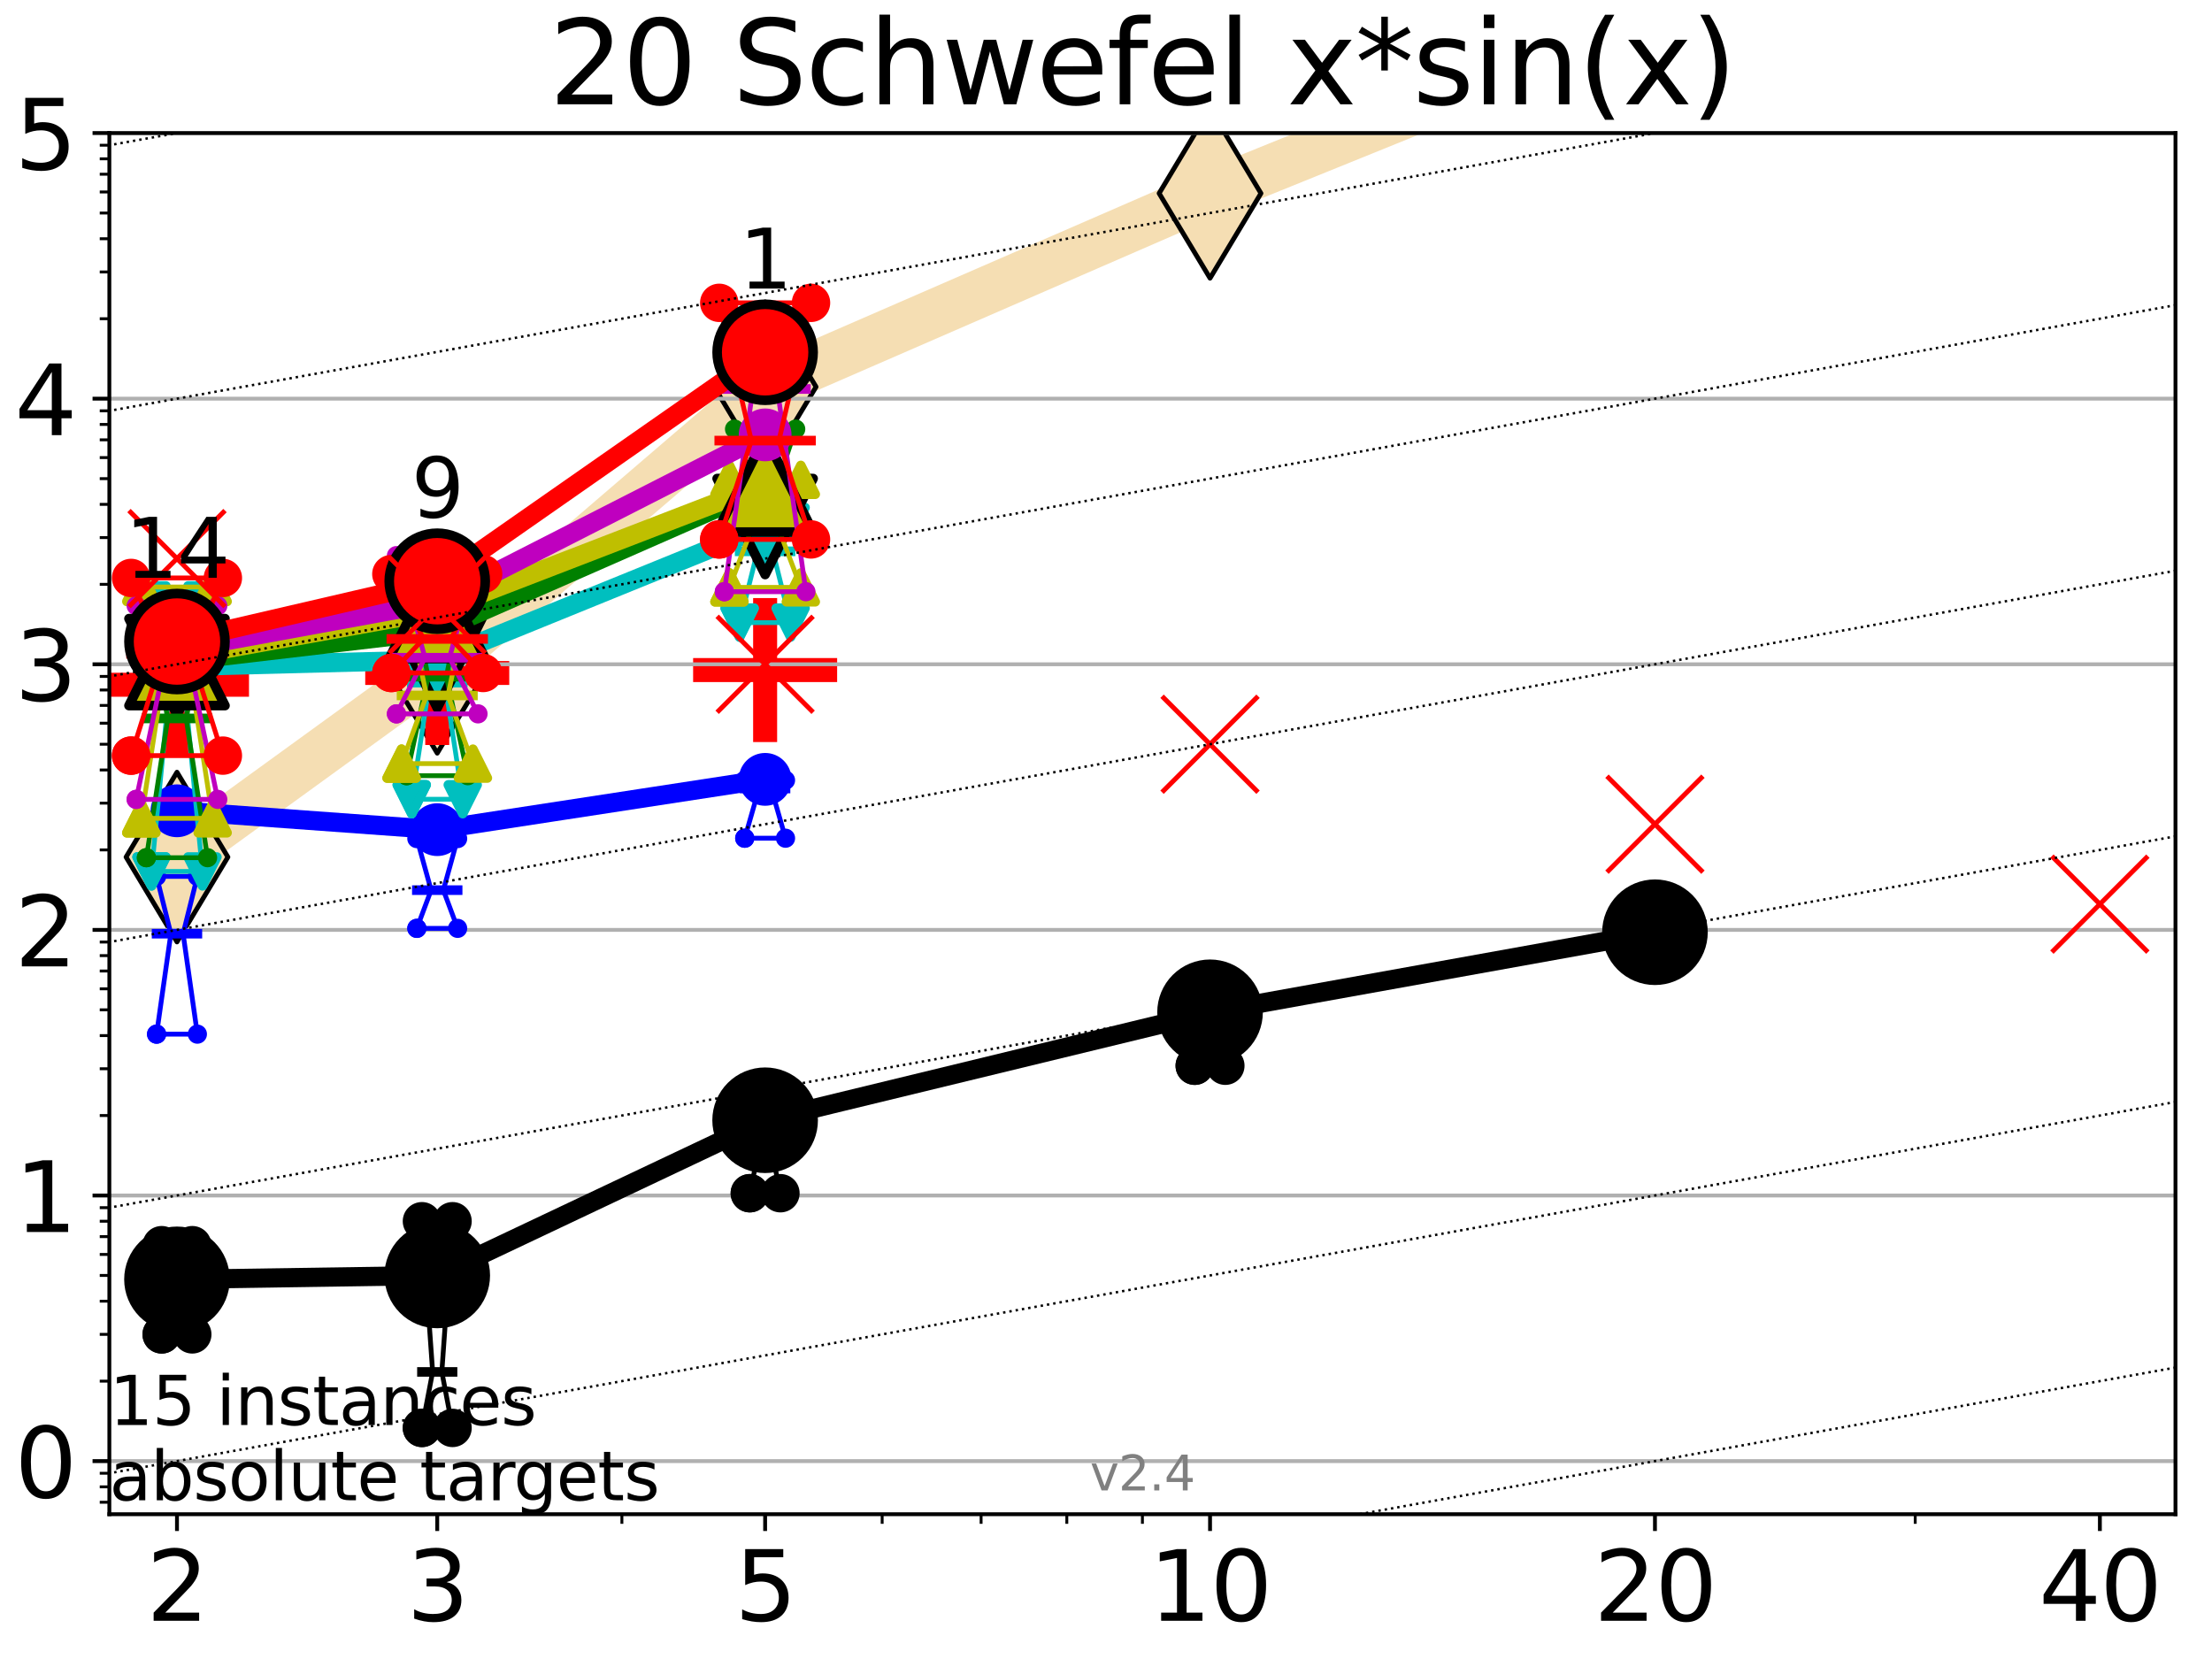 <?xml version="1.0" encoding="utf-8" standalone="no"?>
<!DOCTYPE svg PUBLIC "-//W3C//DTD SVG 1.1//EN"
  "http://www.w3.org/Graphics/SVG/1.1/DTD/svg11.dtd">
<svg height="345.6pt" version="1.1" viewBox="0 0 460.8 345.6" width="460.8pt" xmlns="http://www.w3.org/2000/svg" xmlns:xlink="http://www.w3.org/1999/xlink">
 <defs>
  <style type="text/css">*{stroke-linecap:butt;stroke-linejoin:round;}</style>
 </defs>
 <g id="figure_1">
  <g id="patch_1">
   <path d="M 0 345.6 
L 460.8 345.6 
L 460.8 0 
L 0 0 
z
" style="fill:#ffffff;"/>
  </g>
  <g id="axes_1">
   <g id="patch_2">
    <path d="M 22.78 315.44 
L 453.192 315.44 
L 453.192 27.72 
L 22.78 27.72 
z
" style="fill:#ffffff;"/>
   </g>
   <g id="line2d_1">
    <path clip-path="url(#p904f75ca07)" d="M 36.868 178.543 
L 91.085 139.221 
L 159.39 80.584 
L 252.074 40.273 
L 344.758 2.725 
" style="fill:none;stroke:#f5deb3;stroke-linecap:square;stroke-width:10;"/>
    <defs>
     <path d="M 0 17.678 
L 10.607 0 
L 0 -17.678 
L -10.607 0 
z
" id="mee051bb938" style="stroke:#000000;stroke-linejoin:miter;"/>
    </defs>
    <g clip-path="url(#p904f75ca07)">
     <use style="fill:#f5deb3;stroke:#000000;stroke-linejoin:miter;" x="36.868" xlink:href="#mee051bb938" y="178.543"/>
     <use style="fill:#f5deb3;stroke:#000000;stroke-linejoin:miter;" x="91.085" xlink:href="#mee051bb938" y="139.221"/>
     <use style="fill:#f5deb3;stroke:#000000;stroke-linejoin:miter;" x="159.39" xlink:href="#mee051bb938" y="80.584"/>
     <use style="fill:#f5deb3;stroke:#000000;stroke-linejoin:miter;" x="252.074" xlink:href="#mee051bb938" y="40.273"/>
     <use style="fill:#f5deb3;stroke:#000000;stroke-linejoin:miter;" x="344.758" xlink:href="#mee051bb938" y="2.725"/>
    </g>
   </g>
   <g id="line2d_2">
    <defs>
     <path d="M -15 0 
L 15 0 
M 0 15 
L 0 -15 
" id="mb5750ececa" style="stroke:#ff0000;stroke-width:5;"/>
    </defs>
    <g clip-path="url(#p904f75ca07)">
     <use style="fill:#ff0000;stroke:#ff0000;stroke-width:5;" x="36.868" xlink:href="#mb5750ececa" y="142.65"/>
    </g>
   </g>
   <g id="line2d_3">
    <g clip-path="url(#p904f75ca07)">
     <use style="fill:#ff0000;stroke:#ff0000;stroke-width:5;" x="91.085" xlink:href="#mb5750ececa" y="140.194"/>
    </g>
   </g>
   <g id="line2d_4">
    <g clip-path="url(#p904f75ca07)">
     <use style="fill:#ff0000;stroke:#ff0000;stroke-width:5;" x="159.39" xlink:href="#mb5750ececa" y="139.584"/>
    </g>
   </g>
   <g id="matplotlib.axis_1">
    <g id="xtick_1">
     <g id="line2d_5">
      <defs>
       <path d="M 0 0 
L 0 3.5 
" id="m93a1f65ded" style="stroke:#000000;stroke-width:0.8;"/>
      </defs>
      <g>
       <use style="stroke:#000000;stroke-width:0.8;" x="36.868" xlink:href="#m93a1f65ded" y="315.44"/>
      </g>
     </g>
     <g id="text_1">
      <!-- 2 -->
      <g transform="translate(30.506 337.637)scale(0.2 -0.2)">
       <defs>
        <path d="M 1228 531 
L 3431 531 
L 3431 0 
L 469 0 
L 469 531 
Q 828 903 1448 1529 
Q 2069 2156 2228 2338 
Q 2531 2678 2651 2914 
Q 2772 3150 2772 3378 
Q 2772 3750 2511 3984 
Q 2250 4219 1831 4219 
Q 1534 4219 1204 4116 
Q 875 4013 500 3803 
L 500 4441 
Q 881 4594 1212 4672 
Q 1544 4750 1819 4750 
Q 2544 4750 2975 4387 
Q 3406 4025 3406 3419 
Q 3406 3131 3298 2873 
Q 3191 2616 2906 2266 
Q 2828 2175 2409 1742 
Q 1991 1309 1228 531 
z
" id="DejaVuSans-32" transform="scale(0.016)"/>
       </defs>
       <use xlink:href="#DejaVuSans-32"/>
      </g>
     </g>
    </g>
    <g id="xtick_2">
     <g id="line2d_6">
      <g>
       <use style="stroke:#000000;stroke-width:0.8;" x="91.085" xlink:href="#m93a1f65ded" y="315.44"/>
      </g>
     </g>
     <g id="text_2">
      <!-- 3 -->
      <g transform="translate(84.723 337.637)scale(0.2 -0.2)">
       <defs>
        <path d="M 2597 2516 
Q 3050 2419 3304 2112 
Q 3559 1806 3559 1356 
Q 3559 666 3084 287 
Q 2609 -91 1734 -91 
Q 1441 -91 1130 -33 
Q 819 25 488 141 
L 488 750 
Q 750 597 1062 519 
Q 1375 441 1716 441 
Q 2309 441 2620 675 
Q 2931 909 2931 1356 
Q 2931 1769 2642 2001 
Q 2353 2234 1838 2234 
L 1294 2234 
L 1294 2753 
L 1863 2753 
Q 2328 2753 2575 2939 
Q 2822 3125 2822 3475 
Q 2822 3834 2567 4026 
Q 2313 4219 1838 4219 
Q 1578 4219 1281 4162 
Q 984 4106 628 3988 
L 628 4550 
Q 988 4650 1302 4700 
Q 1616 4750 1894 4750 
Q 2613 4750 3031 4423 
Q 3450 4097 3450 3541 
Q 3450 3153 3228 2886 
Q 3006 2619 2597 2516 
z
" id="DejaVuSans-33" transform="scale(0.016)"/>
       </defs>
       <use xlink:href="#DejaVuSans-33"/>
      </g>
     </g>
    </g>
    <g id="xtick_3">
     <g id="line2d_7">
      <g>
       <use style="stroke:#000000;stroke-width:0.8;" x="159.39" xlink:href="#m93a1f65ded" y="315.44"/>
      </g>
     </g>
     <g id="text_3">
      <!-- 5 -->
      <g transform="translate(153.028 337.637)scale(0.2 -0.2)">
       <defs>
        <path d="M 691 4666 
L 3169 4666 
L 3169 4134 
L 1269 4134 
L 1269 2991 
Q 1406 3038 1543 3061 
Q 1681 3084 1819 3084 
Q 2600 3084 3056 2656 
Q 3513 2228 3513 1497 
Q 3513 744 3044 326 
Q 2575 -91 1722 -91 
Q 1428 -91 1123 -41 
Q 819 9 494 109 
L 494 744 
Q 775 591 1075 516 
Q 1375 441 1709 441 
Q 2250 441 2565 725 
Q 2881 1009 2881 1497 
Q 2881 1984 2565 2268 
Q 2250 2553 1709 2553 
Q 1456 2553 1204 2497 
Q 953 2441 691 2322 
L 691 4666 
z
" id="DejaVuSans-35" transform="scale(0.016)"/>
       </defs>
       <use xlink:href="#DejaVuSans-35"/>
      </g>
     </g>
    </g>
    <g id="xtick_4">
     <g id="line2d_8">
      <g>
       <use style="stroke:#000000;stroke-width:0.8;" x="252.074" xlink:href="#m93a1f65ded" y="315.44"/>
      </g>
     </g>
     <g id="text_4">
      <!-- 10 -->
      <g transform="translate(239.349 337.637)scale(0.2 -0.2)">
       <defs>
        <path d="M 794 531 
L 1825 531 
L 1825 4091 
L 703 3866 
L 703 4441 
L 1819 4666 
L 2450 4666 
L 2450 531 
L 3481 531 
L 3481 0 
L 794 0 
L 794 531 
z
" id="DejaVuSans-31" transform="scale(0.016)"/>
        <path d="M 2034 4250 
Q 1547 4250 1301 3770 
Q 1056 3291 1056 2328 
Q 1056 1369 1301 889 
Q 1547 409 2034 409 
Q 2525 409 2770 889 
Q 3016 1369 3016 2328 
Q 3016 3291 2770 3770 
Q 2525 4250 2034 4250 
z
M 2034 4750 
Q 2819 4750 3233 4129 
Q 3647 3509 3647 2328 
Q 3647 1150 3233 529 
Q 2819 -91 2034 -91 
Q 1250 -91 836 529 
Q 422 1150 422 2328 
Q 422 3509 836 4129 
Q 1250 4750 2034 4750 
z
" id="DejaVuSans-30" transform="scale(0.016)"/>
       </defs>
       <use xlink:href="#DejaVuSans-31"/>
       <use x="63.623" xlink:href="#DejaVuSans-30"/>
      </g>
     </g>
    </g>
    <g id="xtick_5">
     <g id="line2d_9">
      <g>
       <use style="stroke:#000000;stroke-width:0.8;" x="344.758" xlink:href="#m93a1f65ded" y="315.44"/>
      </g>
     </g>
     <g id="text_5">
      <!-- 20 -->
      <g transform="translate(332.033 337.637)scale(0.2 -0.2)">
       <use xlink:href="#DejaVuSans-32"/>
       <use x="63.623" xlink:href="#DejaVuSans-30"/>
      </g>
     </g>
    </g>
    <g id="xtick_6">
     <g id="line2d_10">
      <g>
       <use style="stroke:#000000;stroke-width:0.8;" x="437.443" xlink:href="#m93a1f65ded" y="315.44"/>
      </g>
     </g>
     <g id="text_6">
      <!-- 40 -->
      <g transform="translate(424.718 337.637)scale(0.2 -0.2)">
       <defs>
        <path d="M 2419 4116 
L 825 1625 
L 2419 1625 
L 2419 4116 
z
M 2253 4666 
L 3047 4666 
L 3047 1625 
L 3713 1625 
L 3713 1100 
L 3047 1100 
L 3047 0 
L 2419 0 
L 2419 1100 
L 313 1100 
L 313 1709 
L 2253 4666 
z
" id="DejaVuSans-34" transform="scale(0.016)"/>
       </defs>
       <use xlink:href="#DejaVuSans-34"/>
       <use x="63.623" xlink:href="#DejaVuSans-30"/>
      </g>
     </g>
    </g>
    <g id="xtick_7">
     <g id="line2d_11">
      <defs>
       <path d="M 0 0 
L 0 2 
" id="m64cb8f8200" style="stroke:#000000;stroke-width:0.6;"/>
      </defs>
      <g>
       <use style="stroke:#000000;stroke-width:0.6;" x="129.552" xlink:href="#m64cb8f8200" y="315.44"/>
      </g>
     </g>
    </g>
    <g id="xtick_8">
     <g id="line2d_12">
      <g>
       <use style="stroke:#000000;stroke-width:0.6;" x="183.769" xlink:href="#m64cb8f8200" y="315.44"/>
      </g>
     </g>
    </g>
    <g id="xtick_9">
     <g id="line2d_13">
      <g>
       <use style="stroke:#000000;stroke-width:0.6;" x="204.381" xlink:href="#m64cb8f8200" y="315.44"/>
      </g>
     </g>
    </g>
    <g id="xtick_10">
     <g id="line2d_14">
      <g>
       <use style="stroke:#000000;stroke-width:0.6;" x="222.237" xlink:href="#m64cb8f8200" y="315.44"/>
      </g>
     </g>
    </g>
    <g id="xtick_11">
     <g id="line2d_15">
      <g>
       <use style="stroke:#000000;stroke-width:0.6;" x="237.986" xlink:href="#m64cb8f8200" y="315.44"/>
      </g>
     </g>
    </g>
    <g id="xtick_12">
     <g id="line2d_16">
      <g>
       <use style="stroke:#000000;stroke-width:0.6;" x="398.975" xlink:href="#m64cb8f8200" y="315.44"/>
      </g>
     </g>
    </g>
   </g>
   <g id="matplotlib.axis_2">
    <g id="ytick_1">
     <g id="line2d_17">
      <path clip-path="url(#p904f75ca07)" d="M 22.78 304.374 
L 453.192 304.374 
" style="fill:none;stroke:#b0b0b0;stroke-linecap:square;stroke-width:0.8;"/>
     </g>
     <g id="line2d_18">
      <defs>
       <path d="M 0 0 
L -3.5 0 
" id="mda8f60ba80" style="stroke:#000000;stroke-width:0.8;"/>
      </defs>
      <g>
       <use style="stroke:#000000;stroke-width:0.8;" x="22.78" xlink:href="#mda8f60ba80" y="304.374"/>
      </g>
     </g>
     <g id="text_7">
      <!-- 0 -->
      <g transform="translate(3.055 311.972)scale(0.2 -0.2)">
       <use xlink:href="#DejaVuSans-30"/>
      </g>
     </g>
    </g>
    <g id="ytick_2">
     <g id="line2d_19">
      <path clip-path="url(#p904f75ca07)" d="M 22.78 249.043 
L 453.192 249.043 
" style="fill:none;stroke:#b0b0b0;stroke-linecap:square;stroke-width:0.8;"/>
     </g>
     <g id="line2d_20">
      <g>
       <use style="stroke:#000000;stroke-width:0.8;" x="22.78" xlink:href="#mda8f60ba80" y="249.043"/>
      </g>
     </g>
     <g id="text_8">
      <!-- 1 -->
      <g transform="translate(3.055 256.642)scale(0.2 -0.2)">
       <use xlink:href="#DejaVuSans-31"/>
      </g>
     </g>
    </g>
    <g id="ytick_3">
     <g id="line2d_21">
      <path clip-path="url(#p904f75ca07)" d="M 22.78 193.712 
L 453.192 193.712 
" style="fill:none;stroke:#b0b0b0;stroke-linecap:square;stroke-width:0.8;"/>
     </g>
     <g id="line2d_22">
      <g>
       <use style="stroke:#000000;stroke-width:0.8;" x="22.78" xlink:href="#mda8f60ba80" y="193.712"/>
      </g>
     </g>
     <g id="text_9">
      <!-- 2 -->
      <g transform="translate(3.055 201.311)scale(0.2 -0.2)">
       <use xlink:href="#DejaVuSans-32"/>
      </g>
     </g>
    </g>
    <g id="ytick_4">
     <g id="line2d_23">
      <path clip-path="url(#p904f75ca07)" d="M 22.78 138.382 
L 453.192 138.382 
" style="fill:none;stroke:#b0b0b0;stroke-linecap:square;stroke-width:0.8;"/>
     </g>
     <g id="line2d_24">
      <g>
       <use style="stroke:#000000;stroke-width:0.8;" x="22.78" xlink:href="#mda8f60ba80" y="138.382"/>
      </g>
     </g>
     <g id="text_10">
      <!-- 3 -->
      <g transform="translate(3.055 145.98)scale(0.2 -0.2)">
       <use xlink:href="#DejaVuSans-33"/>
      </g>
     </g>
    </g>
    <g id="ytick_5">
     <g id="line2d_25">
      <path clip-path="url(#p904f75ca07)" d="M 22.78 83.051 
L 453.192 83.051 
" style="fill:none;stroke:#b0b0b0;stroke-linecap:square;stroke-width:0.8;"/>
     </g>
     <g id="line2d_26">
      <g>
       <use style="stroke:#000000;stroke-width:0.8;" x="22.78" xlink:href="#mda8f60ba80" y="83.051"/>
      </g>
     </g>
     <g id="text_11">
      <!-- 4 -->
      <g transform="translate(3.055 90.649)scale(0.2 -0.2)">
       <use xlink:href="#DejaVuSans-34"/>
      </g>
     </g>
    </g>
    <g id="ytick_6">
     <g id="line2d_27">
      <path clip-path="url(#p904f75ca07)" d="M 22.78 27.72 
L 453.192 27.72 
" style="fill:none;stroke:#b0b0b0;stroke-linecap:square;stroke-width:0.8;"/>
     </g>
     <g id="line2d_28">
      <g>
       <use style="stroke:#000000;stroke-width:0.8;" x="22.78" xlink:href="#mda8f60ba80" y="27.72"/>
      </g>
     </g>
     <g id="text_12">
      <!-- 5 -->
      <g transform="translate(3.055 35.318)scale(0.2 -0.2)">
       <use xlink:href="#DejaVuSans-35"/>
      </g>
     </g>
    </g>
    <g id="ytick_7">
     <g id="line2d_29">
      <defs>
       <path d="M 0 0 
L -2 0 
" id="m048fa0b4f3" style="stroke:#000000;stroke-width:0.6;"/>
      </defs>
      <g>
       <use style="stroke:#000000;stroke-width:0.6;" x="22.78" xlink:href="#m048fa0b4f3" y="312.945"/>
      </g>
     </g>
    </g>
    <g id="ytick_8">
     <g id="line2d_30">
      <g>
       <use style="stroke:#000000;stroke-width:0.6;" x="22.78" xlink:href="#m048fa0b4f3" y="309.736"/>
      </g>
     </g>
    </g>
    <g id="ytick_9">
     <g id="line2d_31">
      <g>
       <use style="stroke:#000000;stroke-width:0.6;" x="22.78" xlink:href="#m048fa0b4f3" y="306.906"/>
      </g>
     </g>
    </g>
    <g id="ytick_10">
     <g id="line2d_32">
      <g>
       <use style="stroke:#000000;stroke-width:0.6;" x="22.78" xlink:href="#m048fa0b4f3" y="287.718"/>
      </g>
     </g>
    </g>
    <g id="ytick_11">
     <g id="line2d_33">
      <g>
       <use style="stroke:#000000;stroke-width:0.6;" x="22.78" xlink:href="#m048fa0b4f3" y="277.974"/>
      </g>
     </g>
    </g>
    <g id="ytick_12">
     <g id="line2d_34">
      <g>
       <use style="stroke:#000000;stroke-width:0.6;" x="22.78" xlink:href="#m048fa0b4f3" y="271.061"/>
      </g>
     </g>
    </g>
    <g id="ytick_13">
     <g id="line2d_35">
      <g>
       <use style="stroke:#000000;stroke-width:0.6;" x="22.78" xlink:href="#m048fa0b4f3" y="265.699"/>
      </g>
     </g>
    </g>
    <g id="ytick_14">
     <g id="line2d_36">
      <g>
       <use style="stroke:#000000;stroke-width:0.6;" x="22.78" xlink:href="#m048fa0b4f3" y="261.318"/>
      </g>
     </g>
    </g>
    <g id="ytick_15">
     <g id="line2d_37">
      <g>
       <use style="stroke:#000000;stroke-width:0.6;" x="22.78" xlink:href="#m048fa0b4f3" y="257.614"/>
      </g>
     </g>
    </g>
    <g id="ytick_16">
     <g id="line2d_38">
      <g>
       <use style="stroke:#000000;stroke-width:0.6;" x="22.78" xlink:href="#m048fa0b4f3" y="254.405"/>
      </g>
     </g>
    </g>
    <g id="ytick_17">
     <g id="line2d_39">
      <g>
       <use style="stroke:#000000;stroke-width:0.6;" x="22.78" xlink:href="#m048fa0b4f3" y="251.575"/>
      </g>
     </g>
    </g>
    <g id="ytick_18">
     <g id="line2d_40">
      <g>
       <use style="stroke:#000000;stroke-width:0.6;" x="22.78" xlink:href="#m048fa0b4f3" y="232.387"/>
      </g>
     </g>
    </g>
    <g id="ytick_19">
     <g id="line2d_41">
      <g>
       <use style="stroke:#000000;stroke-width:0.6;" x="22.78" xlink:href="#m048fa0b4f3" y="222.644"/>
      </g>
     </g>
    </g>
    <g id="ytick_20">
     <g id="line2d_42">
      <g>
       <use style="stroke:#000000;stroke-width:0.6;" x="22.78" xlink:href="#m048fa0b4f3" y="215.731"/>
      </g>
     </g>
    </g>
    <g id="ytick_21">
     <g id="line2d_43">
      <g>
       <use style="stroke:#000000;stroke-width:0.6;" x="22.78" xlink:href="#m048fa0b4f3" y="210.369"/>
      </g>
     </g>
    </g>
    <g id="ytick_22">
     <g id="line2d_44">
      <g>
       <use style="stroke:#000000;stroke-width:0.6;" x="22.78" xlink:href="#m048fa0b4f3" y="205.987"/>
      </g>
     </g>
    </g>
    <g id="ytick_23">
     <g id="line2d_45">
      <g>
       <use style="stroke:#000000;stroke-width:0.6;" x="22.78" xlink:href="#m048fa0b4f3" y="202.283"/>
      </g>
     </g>
    </g>
    <g id="ytick_24">
     <g id="line2d_46">
      <g>
       <use style="stroke:#000000;stroke-width:0.6;" x="22.78" xlink:href="#m048fa0b4f3" y="199.074"/>
      </g>
     </g>
    </g>
    <g id="ytick_25">
     <g id="line2d_47">
      <g>
       <use style="stroke:#000000;stroke-width:0.6;" x="22.78" xlink:href="#m048fa0b4f3" y="196.244"/>
      </g>
     </g>
    </g>
    <g id="ytick_26">
     <g id="line2d_48">
      <g>
       <use style="stroke:#000000;stroke-width:0.6;" x="22.78" xlink:href="#m048fa0b4f3" y="177.056"/>
      </g>
     </g>
    </g>
    <g id="ytick_27">
     <g id="line2d_49">
      <g>
       <use style="stroke:#000000;stroke-width:0.6;" x="22.78" xlink:href="#m048fa0b4f3" y="167.313"/>
      </g>
     </g>
    </g>
    <g id="ytick_28">
     <g id="line2d_50">
      <g>
       <use style="stroke:#000000;stroke-width:0.6;" x="22.78" xlink:href="#m048fa0b4f3" y="160.4"/>
      </g>
     </g>
    </g>
    <g id="ytick_29">
     <g id="line2d_51">
      <g>
       <use style="stroke:#000000;stroke-width:0.6;" x="22.78" xlink:href="#m048fa0b4f3" y="155.038"/>
      </g>
     </g>
    </g>
    <g id="ytick_30">
     <g id="line2d_52">
      <g>
       <use style="stroke:#000000;stroke-width:0.6;" x="22.78" xlink:href="#m048fa0b4f3" y="150.657"/>
      </g>
     </g>
    </g>
    <g id="ytick_31">
     <g id="line2d_53">
      <g>
       <use style="stroke:#000000;stroke-width:0.6;" x="22.78" xlink:href="#m048fa0b4f3" y="146.952"/>
      </g>
     </g>
    </g>
    <g id="ytick_32">
     <g id="line2d_54">
      <g>
       <use style="stroke:#000000;stroke-width:0.6;" x="22.78" xlink:href="#m048fa0b4f3" y="143.744"/>
      </g>
     </g>
    </g>
    <g id="ytick_33">
     <g id="line2d_55">
      <g>
       <use style="stroke:#000000;stroke-width:0.6;" x="22.78" xlink:href="#m048fa0b4f3" y="140.913"/>
      </g>
     </g>
    </g>
    <g id="ytick_34">
     <g id="line2d_56">
      <g>
       <use style="stroke:#000000;stroke-width:0.6;" x="22.78" xlink:href="#m048fa0b4f3" y="121.725"/>
      </g>
     </g>
    </g>
    <g id="ytick_35">
     <g id="line2d_57">
      <g>
       <use style="stroke:#000000;stroke-width:0.6;" x="22.78" xlink:href="#m048fa0b4f3" y="111.982"/>
      </g>
     </g>
    </g>
    <g id="ytick_36">
     <g id="line2d_58">
      <g>
       <use style="stroke:#000000;stroke-width:0.6;" x="22.78" xlink:href="#m048fa0b4f3" y="105.069"/>
      </g>
     </g>
    </g>
    <g id="ytick_37">
     <g id="line2d_59">
      <g>
       <use style="stroke:#000000;stroke-width:0.6;" x="22.78" xlink:href="#m048fa0b4f3" y="99.707"/>
      </g>
     </g>
    </g>
    <g id="ytick_38">
     <g id="line2d_60">
      <g>
       <use style="stroke:#000000;stroke-width:0.6;" x="22.78" xlink:href="#m048fa0b4f3" y="95.326"/>
      </g>
     </g>
    </g>
    <g id="ytick_39">
     <g id="line2d_61">
      <g>
       <use style="stroke:#000000;stroke-width:0.6;" x="22.78" xlink:href="#m048fa0b4f3" y="91.622"/>
      </g>
     </g>
    </g>
    <g id="ytick_40">
     <g id="line2d_62">
      <g>
       <use style="stroke:#000000;stroke-width:0.6;" x="22.78" xlink:href="#m048fa0b4f3" y="88.413"/>
      </g>
     </g>
    </g>
    <g id="ytick_41">
     <g id="line2d_63">
      <g>
       <use style="stroke:#000000;stroke-width:0.6;" x="22.78" xlink:href="#m048fa0b4f3" y="85.583"/>
      </g>
     </g>
    </g>
    <g id="ytick_42">
     <g id="line2d_64">
      <g>
       <use style="stroke:#000000;stroke-width:0.6;" x="22.78" xlink:href="#m048fa0b4f3" y="66.395"/>
      </g>
     </g>
    </g>
    <g id="ytick_43">
     <g id="line2d_65">
      <g>
       <use style="stroke:#000000;stroke-width:0.6;" x="22.78" xlink:href="#m048fa0b4f3" y="56.651"/>
      </g>
     </g>
    </g>
    <g id="ytick_44">
     <g id="line2d_66">
      <g>
       <use style="stroke:#000000;stroke-width:0.6;" x="22.78" xlink:href="#m048fa0b4f3" y="49.738"/>
      </g>
     </g>
    </g>
    <g id="ytick_45">
     <g id="line2d_67">
      <g>
       <use style="stroke:#000000;stroke-width:0.6;" x="22.78" xlink:href="#m048fa0b4f3" y="44.376"/>
      </g>
     </g>
    </g>
    <g id="ytick_46">
     <g id="line2d_68">
      <g>
       <use style="stroke:#000000;stroke-width:0.6;" x="22.78" xlink:href="#m048fa0b4f3" y="39.995"/>
      </g>
     </g>
    </g>
    <g id="ytick_47">
     <g id="line2d_69">
      <g>
       <use style="stroke:#000000;stroke-width:0.6;" x="22.78" xlink:href="#m048fa0b4f3" y="36.291"/>
      </g>
     </g>
    </g>
    <g id="ytick_48">
     <g id="line2d_70">
      <g>
       <use style="stroke:#000000;stroke-width:0.6;" x="22.78" xlink:href="#m048fa0b4f3" y="33.082"/>
      </g>
     </g>
    </g>
    <g id="ytick_49">
     <g id="line2d_71">
      <g>
       <use style="stroke:#000000;stroke-width:0.6;" x="22.78" xlink:href="#m048fa0b4f3" y="30.252"/>
      </g>
     </g>
    </g>
   </g>
   <g id="line2d_72">
    <path clip-path="url(#p904f75ca07)" d="M 33.682 277.974 
L 35.912 265.699 
L 33.682 259.395 
L 40.054 259.395 
L 37.824 265.699 
L 40.054 277.974 
L 33.682 277.974 
" style="fill:none;stroke:#000000;stroke-linecap:square;"/>
   </g>
   <g id="line2d_73">
    <path clip-path="url(#p904f75ca07)" d="M 33.682 277.974 
L 40.054 277.974 
L 40.054 259.395 
L 33.682 259.395 
L 33.682 277.974 
" style="fill:none;"/>
    <defs>
     <path d="M 0 3 
C 0.796 3 1.559 2.684 2.121 2.121 
C 2.684 1.559 3 0.796 3 0 
C 3 -0.796 2.684 -1.559 2.121 -2.121 
C 1.559 -2.684 0.796 -3 0 -3 
C -0.796 -3 -1.559 -2.684 -2.121 -2.121 
C -2.684 -1.559 -3 -0.796 -3 0 
C -3 0.796 -2.684 1.559 -2.121 2.121 
C -1.559 2.684 -0.796 3 0 3 
z
" id="mb19b24cefd" style="stroke:#000000;stroke-width:2;"/>
    </defs>
    <g clip-path="url(#p904f75ca07)">
     <use style="stroke:#000000;stroke-width:2;" x="33.682" xlink:href="#mb19b24cefd" y="277.974"/>
     <use style="stroke:#000000;stroke-width:2;" x="40.054" xlink:href="#mb19b24cefd" y="277.974"/>
     <use style="stroke:#000000;stroke-width:2;" x="40.054" xlink:href="#mb19b24cefd" y="259.395"/>
     <use style="stroke:#000000;stroke-width:2;" x="33.682" xlink:href="#mb19b24cefd" y="259.395"/>
     <use style="stroke:#000000;stroke-width:2;" x="33.682" xlink:href="#mb19b24cefd" y="277.974"/>
    </g>
   </g>
   <g id="line2d_74">
    <path clip-path="url(#p904f75ca07)" d="M 33.682 265.699 
L 40.054 265.699 
" style="fill:none;stroke:#000000;stroke-linecap:square;stroke-width:2;"/>
   </g>
   <g id="line2d_75">
    <path clip-path="url(#p904f75ca07)" d="M 87.899 297.461 
L 90.129 285.794 
L 87.899 254.405 
L 94.271 254.405 
L 92.041 285.794 
L 94.271 297.461 
L 87.899 297.461 
" style="fill:none;stroke:#000000;stroke-linecap:square;"/>
   </g>
   <g id="line2d_76">
    <path clip-path="url(#p904f75ca07)" d="M 87.899 297.461 
L 94.271 297.461 
L 94.271 254.405 
L 87.899 254.405 
L 87.899 297.461 
" style="fill:none;"/>
    <g clip-path="url(#p904f75ca07)">
     <use style="stroke:#000000;stroke-width:2;" x="87.899" xlink:href="#mb19b24cefd" y="297.461"/>
     <use style="stroke:#000000;stroke-width:2;" x="94.271" xlink:href="#mb19b24cefd" y="297.461"/>
     <use style="stroke:#000000;stroke-width:2;" x="94.271" xlink:href="#mb19b24cefd" y="254.405"/>
     <use style="stroke:#000000;stroke-width:2;" x="87.899" xlink:href="#mb19b24cefd" y="254.405"/>
     <use style="stroke:#000000;stroke-width:2;" x="87.899" xlink:href="#mb19b24cefd" y="297.461"/>
    </g>
   </g>
   <g id="line2d_77">
    <path clip-path="url(#p904f75ca07)" d="M 87.899 285.794 
L 94.271 285.794 
" style="fill:none;stroke:#000000;stroke-linecap:square;stroke-width:2;"/>
   </g>
   <g id="line2d_78">
    <path clip-path="url(#p904f75ca07)" d="M 156.204 248.567 
L 158.434 237.9 
L 156.204 231.911 
L 162.576 231.911 
L 160.346 237.9 
L 162.576 248.567 
L 156.204 248.567 
" style="fill:none;stroke:#000000;stroke-linecap:square;"/>
   </g>
   <g id="line2d_79">
    <path clip-path="url(#p904f75ca07)" d="M 156.204 248.567 
L 162.576 248.567 
L 162.576 231.911 
L 156.204 231.911 
L 156.204 248.567 
" style="fill:none;"/>
    <g clip-path="url(#p904f75ca07)">
     <use style="stroke:#000000;stroke-width:2;" x="156.204" xlink:href="#mb19b24cefd" y="248.567"/>
     <use style="stroke:#000000;stroke-width:2;" x="162.576" xlink:href="#mb19b24cefd" y="248.567"/>
     <use style="stroke:#000000;stroke-width:2;" x="162.576" xlink:href="#mb19b24cefd" y="231.911"/>
     <use style="stroke:#000000;stroke-width:2;" x="156.204" xlink:href="#mb19b24cefd" y="231.911"/>
     <use style="stroke:#000000;stroke-width:2;" x="156.204" xlink:href="#mb19b24cefd" y="248.567"/>
    </g>
   </g>
   <g id="line2d_80">
    <path clip-path="url(#p904f75ca07)" d="M 156.204 237.9 
L 162.576 237.9 
" style="fill:none;stroke:#000000;stroke-linecap:square;stroke-width:2;"/>
   </g>
   <g id="line2d_81">
    <path clip-path="url(#p904f75ca07)" d="M 248.888 222.011 
L 251.118 213.034 
L 248.888 209.472 
L 255.26 209.472 
L 253.03 213.034 
L 255.26 222.011 
L 248.888 222.011 
" style="fill:none;stroke:#000000;stroke-linecap:square;"/>
   </g>
   <g id="line2d_82">
    <path clip-path="url(#p904f75ca07)" d="M 248.888 222.011 
L 255.26 222.011 
L 255.26 209.472 
L 248.888 209.472 
L 248.888 222.011 
" style="fill:none;"/>
    <g clip-path="url(#p904f75ca07)">
     <use style="stroke:#000000;stroke-width:2;" x="248.888" xlink:href="#mb19b24cefd" y="222.011"/>
     <use style="stroke:#000000;stroke-width:2;" x="255.26" xlink:href="#mb19b24cefd" y="222.011"/>
     <use style="stroke:#000000;stroke-width:2;" x="255.26" xlink:href="#mb19b24cefd" y="209.472"/>
     <use style="stroke:#000000;stroke-width:2;" x="248.888" xlink:href="#mb19b24cefd" y="209.472"/>
     <use style="stroke:#000000;stroke-width:2;" x="248.888" xlink:href="#mb19b24cefd" y="222.011"/>
    </g>
   </g>
   <g id="line2d_83">
    <path clip-path="url(#p904f75ca07)" d="M 248.888 213.034 
L 255.26 213.034 
" style="fill:none;stroke:#000000;stroke-linecap:square;stroke-width:2;"/>
   </g>
   <g id="line2d_84">
    <path clip-path="url(#p904f75ca07)" d="M 341.572 195.926 
L 343.803 194.863 
L 341.572 194.284 
L 347.945 194.284 
L 345.714 194.863 
L 347.945 195.926 
L 341.572 195.926 
" style="fill:none;stroke:#000000;stroke-linecap:square;"/>
   </g>
   <g id="line2d_85">
    <path clip-path="url(#p904f75ca07)" d="M 341.572 195.926 
L 347.945 195.926 
L 347.945 194.284 
L 341.572 194.284 
L 341.572 195.926 
" style="fill:none;"/>
    <g clip-path="url(#p904f75ca07)">
     <use style="stroke:#000000;stroke-width:2;" x="341.572" xlink:href="#mb19b24cefd" y="195.926"/>
     <use style="stroke:#000000;stroke-width:2;" x="347.945" xlink:href="#mb19b24cefd" y="195.926"/>
     <use style="stroke:#000000;stroke-width:2;" x="347.945" xlink:href="#mb19b24cefd" y="194.284"/>
     <use style="stroke:#000000;stroke-width:2;" x="341.572" xlink:href="#mb19b24cefd" y="194.284"/>
     <use style="stroke:#000000;stroke-width:2;" x="341.572" xlink:href="#mb19b24cefd" y="195.926"/>
    </g>
   </g>
   <g id="line2d_86">
    <path clip-path="url(#p904f75ca07)" d="M 341.572 194.863 
L 347.945 194.863 
" style="fill:none;stroke:#000000;stroke-linecap:square;stroke-width:2;"/>
   </g>
   <g id="line2d_87">
    <path clip-path="url(#p904f75ca07)" d="M 36.868 266.514 
L 91.085 265.699 
" style="fill:none;stroke:#000000;stroke-linecap:square;stroke-width:4;"/>
   </g>
   <g id="line2d_88">
    <path clip-path="url(#p904f75ca07)" d="M 91.085 265.699 
L 159.39 233.368 
" style="fill:none;stroke:#000000;stroke-linecap:square;stroke-width:4;"/>
   </g>
   <g id="line2d_89">
    <path clip-path="url(#p904f75ca07)" d="M 159.39 233.368 
L 252.074 210.88 
" style="fill:none;stroke:#000000;stroke-linecap:square;stroke-width:4;"/>
   </g>
   <g id="line2d_90">
    <path clip-path="url(#p904f75ca07)" d="M 252.074 210.88 
L 344.758 194.202 
" style="fill:none;stroke:#000000;stroke-linecap:square;stroke-width:4;"/>
   </g>
   <g id="line2d_91">
    <path clip-path="url(#p904f75ca07)" d="M 36.868 266.514 
L 91.085 265.699 
L 159.39 233.368 
L 252.074 210.88 
L 344.758 194.202 
" style="fill:none;"/>
    <defs>
     <path d="M 0 10 
C 2.652 10 5.196 8.946 7.071 7.071 
C 8.946 5.196 10 2.652 10 0 
C 10 -2.652 8.946 -5.196 7.071 -7.071 
C 5.196 -8.946 2.652 -10 0 -10 
C -2.652 -10 -5.196 -8.946 -7.071 -7.071 
C -8.946 -5.196 -10 -2.652 -10 0 
C -10 2.652 -8.946 5.196 -7.071 7.071 
C -5.196 8.946 -2.652 10 0 10 
z
" id="m19e6a7e0f8" style="stroke:#000000;stroke-width:2;"/>
    </defs>
    <g clip-path="url(#p904f75ca07)">
     <use style="stroke:#000000;stroke-width:2;" x="36.868" xlink:href="#m19e6a7e0f8" y="266.514"/>
     <use style="stroke:#000000;stroke-width:2;" x="91.085" xlink:href="#m19e6a7e0f8" y="265.699"/>
     <use style="stroke:#000000;stroke-width:2;" x="159.39" xlink:href="#m19e6a7e0f8" y="233.368"/>
     <use style="stroke:#000000;stroke-width:2;" x="252.074" xlink:href="#m19e6a7e0f8" y="210.88"/>
     <use style="stroke:#000000;stroke-width:2;" x="344.758" xlink:href="#m19e6a7e0f8" y="194.202"/>
    </g>
   </g>
   <g id="line2d_92">
    <path clip-path="url(#p904f75ca07)" d="M 32.62 215.432 
L 35.594 194.506 
L 32.62 182.569 
L 41.116 182.569 
L 38.143 194.506 
L 41.116 215.432 
L 32.62 215.432 
" style="fill:none;stroke:#0000ff;stroke-linecap:square;"/>
   </g>
   <g id="line2d_93">
    <path clip-path="url(#p904f75ca07)" d="M 32.62 215.432 
L 41.116 215.432 
L 41.116 182.569 
L 32.62 182.569 
L 32.62 215.432 
" style="fill:none;"/>
    <defs>
     <path d="M 0 1.5 
C 0.398 1.5 0.779 1.342 1.061 1.061 
C 1.342 0.779 1.5 0.398 1.5 0 
C 1.5 -0.398 1.342 -0.779 1.061 -1.061 
C 0.779 -1.342 0.398 -1.5 0 -1.5 
C -0.398 -1.5 -0.779 -1.342 -1.061 -1.061 
C -1.342 -0.779 -1.5 -0.398 -1.5 0 
C -1.5 0.398 -1.342 0.779 -1.061 1.061 
C -0.779 1.342 -0.398 1.5 0 1.5 
z
" id="m0af44ce4e4" style="stroke:#0000ff;"/>
    </defs>
    <g clip-path="url(#p904f75ca07)">
     <use style="fill:#0000ff;stroke:#0000ff;" x="32.62" xlink:href="#m0af44ce4e4" y="215.432"/>
     <use style="fill:#0000ff;stroke:#0000ff;" x="41.116" xlink:href="#m0af44ce4e4" y="215.432"/>
     <use style="fill:#0000ff;stroke:#0000ff;" x="41.116" xlink:href="#m0af44ce4e4" y="182.569"/>
     <use style="fill:#0000ff;stroke:#0000ff;" x="32.62" xlink:href="#m0af44ce4e4" y="182.569"/>
     <use style="fill:#0000ff;stroke:#0000ff;" x="32.62" xlink:href="#m0af44ce4e4" y="215.432"/>
    </g>
   </g>
   <g id="line2d_94">
    <path clip-path="url(#p904f75ca07)" d="M 32.62 194.506 
L 41.116 194.506 
" style="fill:none;stroke:#0000ff;stroke-linecap:square;stroke-width:2;"/>
   </g>
   <g id="line2d_95">
    <path clip-path="url(#p904f75ca07)" d="M 86.837 193.394 
L 89.811 185.428 
L 86.837 174.693 
L 95.333 174.693 
L 92.359 185.428 
L 95.333 193.394 
L 86.837 193.394 
" style="fill:none;stroke:#0000ff;stroke-linecap:square;"/>
   </g>
   <g id="line2d_96">
    <path clip-path="url(#p904f75ca07)" d="M 86.837 193.394 
L 95.333 193.394 
L 95.333 174.693 
L 86.837 174.693 
L 86.837 193.394 
" style="fill:none;"/>
    <g clip-path="url(#p904f75ca07)">
     <use style="fill:#0000ff;stroke:#0000ff;" x="86.837" xlink:href="#m0af44ce4e4" y="193.394"/>
     <use style="fill:#0000ff;stroke:#0000ff;" x="95.333" xlink:href="#m0af44ce4e4" y="193.394"/>
     <use style="fill:#0000ff;stroke:#0000ff;" x="95.333" xlink:href="#m0af44ce4e4" y="174.693"/>
     <use style="fill:#0000ff;stroke:#0000ff;" x="86.837" xlink:href="#m0af44ce4e4" y="174.693"/>
     <use style="fill:#0000ff;stroke:#0000ff;" x="86.837" xlink:href="#m0af44ce4e4" y="193.394"/>
    </g>
   </g>
   <g id="line2d_97">
    <path clip-path="url(#p904f75ca07)" d="M 86.837 185.428 
L 95.333 185.428 
" style="fill:none;stroke:#0000ff;stroke-linecap:square;stroke-width:2;"/>
   </g>
   <g id="line2d_98">
    <path clip-path="url(#p904f75ca07)" d="M 155.142 174.613 
L 158.116 164.256 
L 155.142 162.534 
L 163.638 162.534 
L 160.665 164.256 
L 163.638 174.613 
L 155.142 174.613 
" style="fill:none;stroke:#0000ff;stroke-linecap:square;"/>
   </g>
   <g id="line2d_99">
    <path clip-path="url(#p904f75ca07)" d="M 155.142 174.613 
L 163.638 174.613 
L 163.638 162.534 
L 155.142 162.534 
L 155.142 174.613 
" style="fill:none;"/>
    <g clip-path="url(#p904f75ca07)">
     <use style="fill:#0000ff;stroke:#0000ff;" x="155.142" xlink:href="#m0af44ce4e4" y="174.613"/>
     <use style="fill:#0000ff;stroke:#0000ff;" x="163.638" xlink:href="#m0af44ce4e4" y="174.613"/>
     <use style="fill:#0000ff;stroke:#0000ff;" x="163.638" xlink:href="#m0af44ce4e4" y="162.534"/>
     <use style="fill:#0000ff;stroke:#0000ff;" x="155.142" xlink:href="#m0af44ce4e4" y="162.534"/>
     <use style="fill:#0000ff;stroke:#0000ff;" x="155.142" xlink:href="#m0af44ce4e4" y="174.613"/>
    </g>
   </g>
   <g id="line2d_100">
    <path clip-path="url(#p904f75ca07)" d="M 155.142 164.256 
L 163.638 164.256 
" style="fill:none;stroke:#0000ff;stroke-linecap:square;stroke-width:2;"/>
   </g>
   <g id="line2d_101">
    <path clip-path="url(#p904f75ca07)" d="M 36.868 168.902 
L 91.085 172.831 
" style="fill:none;stroke:#0000ff;stroke-linecap:square;stroke-width:4;"/>
   </g>
   <g id="line2d_102">
    <path clip-path="url(#p904f75ca07)" d="M 91.085 172.831 
L 159.39 162.356 
" style="fill:none;stroke:#0000ff;stroke-linecap:square;stroke-width:4;"/>
   </g>
   <g id="line2d_103">
    <path clip-path="url(#p904f75ca07)" d="M 36.868 168.902 
L 91.085 172.831 
L 159.39 162.356 
" style="fill:none;"/>
    <defs>
     <path d="M 0 5 
C 1.326 5 2.598 4.473 3.536 3.536 
C 4.473 2.598 5 1.326 5 0 
C 5 -1.326 4.473 -2.598 3.536 -3.536 
C 2.598 -4.473 1.326 -5 0 -5 
C -1.326 -5 -2.598 -4.473 -3.536 -3.536 
C -4.473 -2.598 -5 -1.326 -5 0 
C -5 1.326 -4.473 2.598 -3.536 3.536 
C -2.598 4.473 -1.326 5 0 5 
z
" id="m5a65ab2556" style="stroke:#0000ff;"/>
    </defs>
    <g clip-path="url(#p904f75ca07)">
     <use style="fill:#0000ff;stroke:#0000ff;" x="36.868" xlink:href="#m5a65ab2556" y="168.902"/>
     <use style="fill:#0000ff;stroke:#0000ff;" x="91.085" xlink:href="#m5a65ab2556" y="172.831"/>
     <use style="fill:#0000ff;stroke:#0000ff;" x="159.39" xlink:href="#m5a65ab2556" y="162.356"/>
    </g>
   </g>
   <g id="line2d_104">
    <path clip-path="url(#p904f75ca07)" d="M 31.558 181.534 
L 35.275 143.334 
L 31.558 125.058 
L 42.178 125.058 
L 38.461 143.334 
L 42.178 181.534 
L 31.558 181.534 
" style="fill:none;stroke:#00bfbf;stroke-linecap:square;"/>
   </g>
   <g id="line2d_105">
    <path clip-path="url(#p904f75ca07)" d="M 31.558 181.534 
L 42.178 181.534 
L 42.178 125.058 
L 31.558 125.058 
L 31.558 181.534 
" style="fill:none;"/>
    <defs>
     <path d="M -0 3 
L 3 -3 
L -3 -3 
z
" id="m8004b656ab" style="stroke:#00bfbf;stroke-linejoin:miter;stroke-width:2;"/>
    </defs>
    <g clip-path="url(#p904f75ca07)">
     <use style="fill:#00bfbf;stroke:#00bfbf;stroke-linejoin:miter;stroke-width:2;" x="31.558" xlink:href="#m8004b656ab" y="181.534"/>
     <use style="fill:#00bfbf;stroke:#00bfbf;stroke-linejoin:miter;stroke-width:2;" x="42.178" xlink:href="#m8004b656ab" y="181.534"/>
     <use style="fill:#00bfbf;stroke:#00bfbf;stroke-linejoin:miter;stroke-width:2;" x="42.178" xlink:href="#m8004b656ab" y="125.058"/>
     <use style="fill:#00bfbf;stroke:#00bfbf;stroke-linejoin:miter;stroke-width:2;" x="31.558" xlink:href="#m8004b656ab" y="125.058"/>
     <use style="fill:#00bfbf;stroke:#00bfbf;stroke-linejoin:miter;stroke-width:2;" x="31.558" xlink:href="#m8004b656ab" y="181.534"/>
    </g>
   </g>
   <g id="line2d_106">
    <path clip-path="url(#p904f75ca07)" d="M 31.558 143.334 
L 42.178 143.334 
" style="fill:none;stroke:#00bfbf;stroke-linecap:square;stroke-width:2;"/>
   </g>
   <g id="line2d_107">
    <path clip-path="url(#p904f75ca07)" d="M 85.775 166.499 
L 89.492 142.207 
L 85.775 127.228 
L 96.395 127.228 
L 92.678 142.207 
L 96.395 166.499 
L 85.775 166.499 
" style="fill:none;stroke:#00bfbf;stroke-linecap:square;"/>
   </g>
   <g id="line2d_108">
    <path clip-path="url(#p904f75ca07)" d="M 85.775 166.499 
L 96.395 166.499 
L 96.395 127.228 
L 85.775 127.228 
L 85.775 166.499 
" style="fill:none;"/>
    <g clip-path="url(#p904f75ca07)">
     <use style="fill:#00bfbf;stroke:#00bfbf;stroke-linejoin:miter;stroke-width:2;" x="85.775" xlink:href="#m8004b656ab" y="166.499"/>
     <use style="fill:#00bfbf;stroke:#00bfbf;stroke-linejoin:miter;stroke-width:2;" x="96.395" xlink:href="#m8004b656ab" y="166.499"/>
     <use style="fill:#00bfbf;stroke:#00bfbf;stroke-linejoin:miter;stroke-width:2;" x="96.395" xlink:href="#m8004b656ab" y="127.228"/>
     <use style="fill:#00bfbf;stroke:#00bfbf;stroke-linejoin:miter;stroke-width:2;" x="85.775" xlink:href="#m8004b656ab" y="127.228"/>
     <use style="fill:#00bfbf;stroke:#00bfbf;stroke-linejoin:miter;stroke-width:2;" x="85.775" xlink:href="#m8004b656ab" y="166.499"/>
    </g>
   </g>
   <g id="line2d_109">
    <path clip-path="url(#p904f75ca07)" d="M 85.775 142.207 
L 96.395 142.207 
" style="fill:none;stroke:#00bfbf;stroke-linecap:square;stroke-width:2;"/>
   </g>
   <g id="line2d_110">
    <path clip-path="url(#p904f75ca07)" d="M 154.08 129.699 
L 157.797 114.846 
L 154.08 108.727 
L 164.7 108.727 
L 160.983 114.846 
L 164.7 129.699 
L 154.08 129.699 
" style="fill:none;stroke:#00bfbf;stroke-linecap:square;"/>
   </g>
   <g id="line2d_111">
    <path clip-path="url(#p904f75ca07)" d="M 154.08 129.699 
L 164.7 129.699 
L 164.7 108.727 
L 154.08 108.727 
L 154.08 129.699 
" style="fill:none;"/>
    <g clip-path="url(#p904f75ca07)">
     <use style="fill:#00bfbf;stroke:#00bfbf;stroke-linejoin:miter;stroke-width:2;" x="154.08" xlink:href="#m8004b656ab" y="129.699"/>
     <use style="fill:#00bfbf;stroke:#00bfbf;stroke-linejoin:miter;stroke-width:2;" x="164.7" xlink:href="#m8004b656ab" y="129.699"/>
     <use style="fill:#00bfbf;stroke:#00bfbf;stroke-linejoin:miter;stroke-width:2;" x="164.7" xlink:href="#m8004b656ab" y="108.727"/>
     <use style="fill:#00bfbf;stroke:#00bfbf;stroke-linejoin:miter;stroke-width:2;" x="154.08" xlink:href="#m8004b656ab" y="108.727"/>
     <use style="fill:#00bfbf;stroke:#00bfbf;stroke-linejoin:miter;stroke-width:2;" x="154.08" xlink:href="#m8004b656ab" y="129.699"/>
    </g>
   </g>
   <g id="line2d_112">
    <path clip-path="url(#p904f75ca07)" d="M 154.08 114.846 
L 164.7 114.846 
" style="fill:none;stroke:#00bfbf;stroke-linecap:square;stroke-width:2;"/>
   </g>
   <g id="line2d_113">
    <path clip-path="url(#p904f75ca07)" d="M 36.868 138.867 
L 91.085 137.47 
" style="fill:none;stroke:#00bfbf;stroke-linecap:square;stroke-width:4;"/>
   </g>
   <g id="line2d_114">
    <path clip-path="url(#p904f75ca07)" d="M 91.085 137.47 
L 159.39 109.688 
" style="fill:none;stroke:#00bfbf;stroke-linecap:square;stroke-width:4;"/>
   </g>
   <g id="line2d_115">
    <path clip-path="url(#p904f75ca07)" d="M 36.868 138.867 
L 91.085 137.47 
L 159.39 109.688 
" style="fill:none;"/>
    <defs>
     <path d="M -0 10 
L 10 -10 
L -10 -10 
z
" id="m9442c9d38b" style="stroke:#000000;stroke-linejoin:miter;stroke-width:2;"/>
    </defs>
    <g clip-path="url(#p904f75ca07)">
     <use style="fill:#00bfbf;stroke:#000000;stroke-linejoin:miter;stroke-width:2;" x="36.868" xlink:href="#m9442c9d38b" y="138.867"/>
     <use style="fill:#00bfbf;stroke:#000000;stroke-linejoin:miter;stroke-width:2;" x="91.085" xlink:href="#m9442c9d38b" y="137.47"/>
     <use style="fill:#00bfbf;stroke:#000000;stroke-linejoin:miter;stroke-width:2;" x="159.39" xlink:href="#m9442c9d38b" y="109.688"/>
    </g>
   </g>
   <g id="line2d_116">
    <path clip-path="url(#p904f75ca07)" d="M 30.496 178.671 
L 34.957 149.666 
L 30.496 126.59 
L 43.24 126.59 
L 38.78 149.666 
L 43.24 178.671 
L 30.496 178.671 
" style="fill:none;stroke:#008000;stroke-linecap:square;"/>
   </g>
   <g id="line2d_117">
    <path clip-path="url(#p904f75ca07)" d="M 30.496 178.671 
L 43.24 178.671 
L 43.24 126.59 
L 30.496 126.59 
L 30.496 178.671 
" style="fill:none;"/>
    <defs>
     <path d="M 0 1.5 
C 0.398 1.5 0.779 1.342 1.061 1.061 
C 1.342 0.779 1.5 0.398 1.5 0 
C 1.5 -0.398 1.342 -0.779 1.061 -1.061 
C 0.779 -1.342 0.398 -1.5 0 -1.5 
C -0.398 -1.5 -0.779 -1.342 -1.061 -1.061 
C -1.342 -0.779 -1.5 -0.398 -1.5 0 
C -1.5 0.398 -1.342 0.779 -1.061 1.061 
C -0.779 1.342 -0.398 1.5 0 1.5 
z
" id="m4b4f05dfe3" style="stroke:#008000;"/>
    </defs>
    <g clip-path="url(#p904f75ca07)">
     <use style="fill:#008000;stroke:#008000;" x="30.496" xlink:href="#m4b4f05dfe3" y="178.671"/>
     <use style="fill:#008000;stroke:#008000;" x="43.24" xlink:href="#m4b4f05dfe3" y="178.671"/>
     <use style="fill:#008000;stroke:#008000;" x="43.24" xlink:href="#m4b4f05dfe3" y="126.59"/>
     <use style="fill:#008000;stroke:#008000;" x="30.496" xlink:href="#m4b4f05dfe3" y="126.59"/>
     <use style="fill:#008000;stroke:#008000;" x="30.496" xlink:href="#m4b4f05dfe3" y="178.671"/>
    </g>
   </g>
   <g id="line2d_118">
    <path clip-path="url(#p904f75ca07)" d="M 30.496 149.666 
L 43.24 149.666 
" style="fill:none;stroke:#008000;stroke-linecap:square;stroke-width:2;"/>
   </g>
   <g id="line2d_119">
    <path clip-path="url(#p904f75ca07)" d="M 84.713 161.59 
L 89.173 140.962 
L 84.713 118.1 
L 97.457 118.1 
L 92.997 140.962 
L 97.457 161.59 
L 84.713 161.59 
" style="fill:none;stroke:#008000;stroke-linecap:square;"/>
   </g>
   <g id="line2d_120">
    <path clip-path="url(#p904f75ca07)" d="M 84.713 161.59 
L 97.457 161.59 
L 97.457 118.1 
L 84.713 118.1 
L 84.713 161.59 
" style="fill:none;"/>
    <g clip-path="url(#p904f75ca07)">
     <use style="fill:#008000;stroke:#008000;" x="84.713" xlink:href="#m4b4f05dfe3" y="161.59"/>
     <use style="fill:#008000;stroke:#008000;" x="97.457" xlink:href="#m4b4f05dfe3" y="161.59"/>
     <use style="fill:#008000;stroke:#008000;" x="97.457" xlink:href="#m4b4f05dfe3" y="118.1"/>
     <use style="fill:#008000;stroke:#008000;" x="84.713" xlink:href="#m4b4f05dfe3" y="118.1"/>
     <use style="fill:#008000;stroke:#008000;" x="84.713" xlink:href="#m4b4f05dfe3" y="161.59"/>
    </g>
   </g>
   <g id="line2d_121">
    <path clip-path="url(#p904f75ca07)" d="M 84.713 140.962 
L 97.457 140.962 
" style="fill:none;stroke:#008000;stroke-linecap:square;stroke-width:2;"/>
   </g>
   <g id="line2d_122">
    <path clip-path="url(#p904f75ca07)" d="M 153.018 108.686 
L 157.478 102.556 
L 153.018 89.391 
L 165.762 89.391 
L 161.302 102.556 
L 165.762 108.686 
L 153.018 108.686 
" style="fill:none;stroke:#008000;stroke-linecap:square;"/>
   </g>
   <g id="line2d_123">
    <path clip-path="url(#p904f75ca07)" d="M 153.018 108.686 
L 165.762 108.686 
L 165.762 89.391 
L 153.018 89.391 
L 153.018 108.686 
" style="fill:none;"/>
    <g clip-path="url(#p904f75ca07)">
     <use style="fill:#008000;stroke:#008000;" x="153.018" xlink:href="#m4b4f05dfe3" y="108.686"/>
     <use style="fill:#008000;stroke:#008000;" x="165.762" xlink:href="#m4b4f05dfe3" y="108.686"/>
     <use style="fill:#008000;stroke:#008000;" x="165.762" xlink:href="#m4b4f05dfe3" y="89.391"/>
     <use style="fill:#008000;stroke:#008000;" x="153.018" xlink:href="#m4b4f05dfe3" y="89.391"/>
     <use style="fill:#008000;stroke:#008000;" x="153.018" xlink:href="#m4b4f05dfe3" y="108.686"/>
    </g>
   </g>
   <g id="line2d_124">
    <path clip-path="url(#p904f75ca07)" d="M 153.018 102.556 
L 165.762 102.556 
" style="fill:none;stroke:#008000;stroke-linecap:square;stroke-width:2;"/>
   </g>
   <g id="line2d_125">
    <path clip-path="url(#p904f75ca07)" d="M 36.868 137.802 
L 91.085 131.431 
" style="fill:none;stroke:#008000;stroke-linecap:square;stroke-width:4;"/>
   </g>
   <g id="line2d_126">
    <path clip-path="url(#p904f75ca07)" d="M 91.085 131.431 
L 159.39 101.453 
" style="fill:none;stroke:#008000;stroke-linecap:square;stroke-width:4;"/>
   </g>
   <g id="line2d_127">
    <path clip-path="url(#p904f75ca07)" d="M 36.868 137.802 
L 91.085 131.431 
L 159.39 101.453 
" style="fill:none;"/>
    <defs>
     <path d="M 0 5 
C 1.326 5 2.598 4.473 3.536 3.536 
C 4.473 2.598 5 1.326 5 0 
C 5 -1.326 4.473 -2.598 3.536 -3.536 
C 2.598 -4.473 1.326 -5 0 -5 
C -1.326 -5 -2.598 -4.473 -3.536 -3.536 
C -4.473 -2.598 -5 -1.326 -5 0 
C -5 1.326 -4.473 2.598 -3.536 3.536 
C -2.598 4.473 -1.326 5 0 5 
z
" id="mef0b269b09" style="stroke:#008000;"/>
    </defs>
    <g clip-path="url(#p904f75ca07)">
     <use style="fill:#008000;stroke:#008000;" x="36.868" xlink:href="#mef0b269b09" y="137.802"/>
     <use style="fill:#008000;stroke:#008000;" x="91.085" xlink:href="#mef0b269b09" y="131.431"/>
     <use style="fill:#008000;stroke:#008000;" x="159.39" xlink:href="#mef0b269b09" y="101.453"/>
    </g>
   </g>
   <g id="line2d_128">
    <path clip-path="url(#p904f75ca07)" d="M 29.434 170.476 
L 34.638 136.874 
L 29.434 122.291 
L 44.303 122.291 
L 39.099 136.874 
L 44.303 170.476 
L 29.434 170.476 
" style="fill:none;stroke:#bfbf00;stroke-linecap:square;"/>
   </g>
   <g id="line2d_129">
    <path clip-path="url(#p904f75ca07)" d="M 29.434 170.476 
L 44.303 170.476 
L 44.303 122.291 
L 29.434 122.291 
L 29.434 170.476 
" style="fill:none;"/>
    <defs>
     <path d="M 0 -3 
L -3 3 
L 3 3 
z
" id="md0d24d569f" style="stroke:#bfbf00;stroke-linejoin:miter;stroke-width:2;"/>
    </defs>
    <g clip-path="url(#p904f75ca07)">
     <use style="fill:#bfbf00;stroke:#bfbf00;stroke-linejoin:miter;stroke-width:2;" x="29.434" xlink:href="#md0d24d569f" y="170.476"/>
     <use style="fill:#bfbf00;stroke:#bfbf00;stroke-linejoin:miter;stroke-width:2;" x="44.303" xlink:href="#md0d24d569f" y="170.476"/>
     <use style="fill:#bfbf00;stroke:#bfbf00;stroke-linejoin:miter;stroke-width:2;" x="44.303" xlink:href="#md0d24d569f" y="122.291"/>
     <use style="fill:#bfbf00;stroke:#bfbf00;stroke-linejoin:miter;stroke-width:2;" x="29.434" xlink:href="#md0d24d569f" y="122.291"/>
     <use style="fill:#bfbf00;stroke:#bfbf00;stroke-linejoin:miter;stroke-width:2;" x="29.434" xlink:href="#md0d24d569f" y="170.476"/>
    </g>
   </g>
   <g id="line2d_130">
    <path clip-path="url(#p904f75ca07)" d="M 29.434 136.874 
L 44.303 136.874 
" style="fill:none;stroke:#bfbf00;stroke-linecap:square;stroke-width:2;"/>
   </g>
   <g id="line2d_131">
    <path clip-path="url(#p904f75ca07)" d="M 83.651 159.075 
L 88.855 144.876 
L 83.651 120.257 
L 98.519 120.257 
L 93.315 144.876 
L 98.519 159.075 
L 83.651 159.075 
" style="fill:none;stroke:#bfbf00;stroke-linecap:square;"/>
   </g>
   <g id="line2d_132">
    <path clip-path="url(#p904f75ca07)" d="M 83.651 159.075 
L 98.519 159.075 
L 98.519 120.257 
L 83.651 120.257 
L 83.651 159.075 
" style="fill:none;"/>
    <g clip-path="url(#p904f75ca07)">
     <use style="fill:#bfbf00;stroke:#bfbf00;stroke-linejoin:miter;stroke-width:2;" x="83.651" xlink:href="#md0d24d569f" y="159.075"/>
     <use style="fill:#bfbf00;stroke:#bfbf00;stroke-linejoin:miter;stroke-width:2;" x="98.519" xlink:href="#md0d24d569f" y="159.075"/>
     <use style="fill:#bfbf00;stroke:#bfbf00;stroke-linejoin:miter;stroke-width:2;" x="98.519" xlink:href="#md0d24d569f" y="120.257"/>
     <use style="fill:#bfbf00;stroke:#bfbf00;stroke-linejoin:miter;stroke-width:2;" x="83.651" xlink:href="#md0d24d569f" y="120.257"/>
     <use style="fill:#bfbf00;stroke:#bfbf00;stroke-linejoin:miter;stroke-width:2;" x="83.651" xlink:href="#md0d24d569f" y="159.075"/>
    </g>
   </g>
   <g id="line2d_133">
    <path clip-path="url(#p904f75ca07)" d="M 83.651 144.876 
L 98.519 144.876 
" style="fill:none;stroke:#bfbf00;stroke-linecap:square;stroke-width:2;"/>
   </g>
   <g id="line2d_134">
    <path clip-path="url(#p904f75ca07)" d="M 151.956 122.361 
L 157.16 108.639 
L 151.956 99.959 
L 166.824 99.959 
L 161.62 108.639 
L 166.824 122.361 
L 151.956 122.361 
" style="fill:none;stroke:#bfbf00;stroke-linecap:square;"/>
   </g>
   <g id="line2d_135">
    <path clip-path="url(#p904f75ca07)" d="M 151.956 122.361 
L 166.824 122.361 
L 166.824 99.959 
L 151.956 99.959 
L 151.956 122.361 
" style="fill:none;"/>
    <g clip-path="url(#p904f75ca07)">
     <use style="fill:#bfbf00;stroke:#bfbf00;stroke-linejoin:miter;stroke-width:2;" x="151.956" xlink:href="#md0d24d569f" y="122.361"/>
     <use style="fill:#bfbf00;stroke:#bfbf00;stroke-linejoin:miter;stroke-width:2;" x="166.824" xlink:href="#md0d24d569f" y="122.361"/>
     <use style="fill:#bfbf00;stroke:#bfbf00;stroke-linejoin:miter;stroke-width:2;" x="166.824" xlink:href="#md0d24d569f" y="99.959"/>
     <use style="fill:#bfbf00;stroke:#bfbf00;stroke-linejoin:miter;stroke-width:2;" x="151.956" xlink:href="#md0d24d569f" y="99.959"/>
     <use style="fill:#bfbf00;stroke:#bfbf00;stroke-linejoin:miter;stroke-width:2;" x="151.956" xlink:href="#md0d24d569f" y="122.361"/>
    </g>
   </g>
   <g id="line2d_136">
    <path clip-path="url(#p904f75ca07)" d="M 151.956 108.639 
L 166.824 108.639 
" style="fill:none;stroke:#bfbf00;stroke-linecap:square;stroke-width:2;"/>
   </g>
   <g id="line2d_137">
    <path clip-path="url(#p904f75ca07)" d="M 36.868 136.986 
L 91.085 127.185 
" style="fill:none;stroke:#bfbf00;stroke-linecap:square;stroke-width:4;"/>
   </g>
   <g id="line2d_138">
    <path clip-path="url(#p904f75ca07)" d="M 91.085 127.185 
L 159.39 100.839 
" style="fill:none;stroke:#bfbf00;stroke-linecap:square;stroke-width:4;"/>
   </g>
   <g id="line2d_139">
    <path clip-path="url(#p904f75ca07)" d="M 36.868 136.986 
L 91.085 127.185 
L 159.39 100.839 
" style="fill:none;"/>
    <defs>
     <path d="M 0 -10 
L -10 10 
L 10 10 
z
" id="md1817532fd" style="stroke:#000000;stroke-linejoin:miter;stroke-width:2;"/>
    </defs>
    <g clip-path="url(#p904f75ca07)">
     <use style="fill:#bfbf00;stroke:#000000;stroke-linejoin:miter;stroke-width:2;" x="36.868" xlink:href="#md1817532fd" y="136.986"/>
     <use style="fill:#bfbf00;stroke:#000000;stroke-linejoin:miter;stroke-width:2;" x="91.085" xlink:href="#md1817532fd" y="127.185"/>
     <use style="fill:#bfbf00;stroke:#000000;stroke-linejoin:miter;stroke-width:2;" x="159.39" xlink:href="#md1817532fd" y="100.839"/>
    </g>
   </g>
   <g id="line2d_140">
    <path clip-path="url(#p904f75ca07)" d="M 28.372 166.525 
L 34.319 138.202 
L 28.372 126.196 
L 45.365 126.196 
L 39.417 138.202 
L 45.365 166.525 
L 28.372 166.525 
" style="fill:none;stroke:#bf00bf;stroke-linecap:square;"/>
   </g>
   <g id="line2d_141">
    <path clip-path="url(#p904f75ca07)" d="M 28.372 166.525 
L 45.365 166.525 
L 45.365 126.196 
L 28.372 126.196 
L 28.372 166.525 
" style="fill:none;"/>
    <defs>
     <path d="M 0 1.5 
C 0.398 1.5 0.779 1.342 1.061 1.061 
C 1.342 0.779 1.5 0.398 1.5 0 
C 1.5 -0.398 1.342 -0.779 1.061 -1.061 
C 0.779 -1.342 0.398 -1.5 0 -1.5 
C -0.398 -1.5 -0.779 -1.342 -1.061 -1.061 
C -1.342 -0.779 -1.5 -0.398 -1.5 0 
C -1.5 0.398 -1.342 0.779 -1.061 1.061 
C -0.779 1.342 -0.398 1.5 0 1.5 
z
" id="m30b52546bc" style="stroke:#bf00bf;"/>
    </defs>
    <g clip-path="url(#p904f75ca07)">
     <use style="fill:#bf00bf;stroke:#bf00bf;" x="28.372" xlink:href="#m30b52546bc" y="166.525"/>
     <use style="fill:#bf00bf;stroke:#bf00bf;" x="45.365" xlink:href="#m30b52546bc" y="166.525"/>
     <use style="fill:#bf00bf;stroke:#bf00bf;" x="45.365" xlink:href="#m30b52546bc" y="126.196"/>
     <use style="fill:#bf00bf;stroke:#bf00bf;" x="28.372" xlink:href="#m30b52546bc" y="126.196"/>
     <use style="fill:#bf00bf;stroke:#bf00bf;" x="28.372" xlink:href="#m30b52546bc" y="166.525"/>
    </g>
   </g>
   <g id="line2d_142">
    <path clip-path="url(#p904f75ca07)" d="M 28.372 138.202 
L 45.365 138.202 
" style="fill:none;stroke:#bf00bf;stroke-linecap:square;stroke-width:2;"/>
   </g>
   <g id="line2d_143">
    <path clip-path="url(#p904f75ca07)" d="M 82.589 148.709 
L 88.536 137.019 
L 82.589 115.746 
L 99.581 115.746 
L 93.634 137.019 
L 99.581 148.709 
L 82.589 148.709 
" style="fill:none;stroke:#bf00bf;stroke-linecap:square;"/>
   </g>
   <g id="line2d_144">
    <path clip-path="url(#p904f75ca07)" d="M 82.589 148.709 
L 99.581 148.709 
L 99.581 115.746 
L 82.589 115.746 
L 82.589 148.709 
" style="fill:none;"/>
    <g clip-path="url(#p904f75ca07)">
     <use style="fill:#bf00bf;stroke:#bf00bf;" x="82.589" xlink:href="#m30b52546bc" y="148.709"/>
     <use style="fill:#bf00bf;stroke:#bf00bf;" x="99.581" xlink:href="#m30b52546bc" y="148.709"/>
     <use style="fill:#bf00bf;stroke:#bf00bf;" x="99.581" xlink:href="#m30b52546bc" y="115.746"/>
     <use style="fill:#bf00bf;stroke:#bf00bf;" x="82.589" xlink:href="#m30b52546bc" y="115.746"/>
     <use style="fill:#bf00bf;stroke:#bf00bf;" x="82.589" xlink:href="#m30b52546bc" y="148.709"/>
    </g>
   </g>
   <g id="line2d_145">
    <path clip-path="url(#p904f75ca07)" d="M 82.589 137.019 
L 99.581 137.019 
" style="fill:none;stroke:#bf00bf;stroke-linecap:square;stroke-width:2;"/>
   </g>
   <g id="line2d_146">
    <path clip-path="url(#p904f75ca07)" d="M 150.894 123.261 
L 156.841 81.032 
L 150.894 73.507 
L 167.886 73.507 
L 161.939 81.032 
L 167.886 123.261 
L 150.894 123.261 
" style="fill:none;stroke:#bf00bf;stroke-linecap:square;"/>
   </g>
   <g id="line2d_147">
    <path clip-path="url(#p904f75ca07)" d="M 150.894 123.261 
L 167.886 123.261 
L 167.886 73.507 
L 150.894 73.507 
L 150.894 123.261 
" style="fill:none;"/>
    <g clip-path="url(#p904f75ca07)">
     <use style="fill:#bf00bf;stroke:#bf00bf;" x="150.894" xlink:href="#m30b52546bc" y="123.261"/>
     <use style="fill:#bf00bf;stroke:#bf00bf;" x="167.886" xlink:href="#m30b52546bc" y="123.261"/>
     <use style="fill:#bf00bf;stroke:#bf00bf;" x="167.886" xlink:href="#m30b52546bc" y="73.507"/>
     <use style="fill:#bf00bf;stroke:#bf00bf;" x="150.894" xlink:href="#m30b52546bc" y="73.507"/>
     <use style="fill:#bf00bf;stroke:#bf00bf;" x="150.894" xlink:href="#m30b52546bc" y="123.261"/>
    </g>
   </g>
   <g id="line2d_148">
    <path clip-path="url(#p904f75ca07)" d="M 150.894 81.032 
L 167.886 81.032 
" style="fill:none;stroke:#bf00bf;stroke-linecap:square;stroke-width:2;"/>
   </g>
   <g id="line2d_149">
    <path clip-path="url(#p904f75ca07)" d="M 36.868 135.35 
L 91.085 125.42 
" style="fill:none;stroke:#bf00bf;stroke-linecap:square;stroke-width:4;"/>
   </g>
   <g id="line2d_150">
    <path clip-path="url(#p904f75ca07)" d="M 91.085 125.42 
L 159.39 90.594 
" style="fill:none;stroke:#bf00bf;stroke-linecap:square;stroke-width:4;"/>
   </g>
   <g id="line2d_151">
    <path clip-path="url(#p904f75ca07)" d="M 36.868 135.35 
L 91.085 125.42 
L 159.39 90.594 
" style="fill:none;"/>
    <defs>
     <path d="M 0 5 
C 1.326 5 2.598 4.473 3.536 3.536 
C 4.473 2.598 5 1.326 5 0 
C 5 -1.326 4.473 -2.598 3.536 -3.536 
C 2.598 -4.473 1.326 -5 0 -5 
C -1.326 -5 -2.598 -4.473 -3.536 -3.536 
C -4.473 -2.598 -5 -1.326 -5 0 
C -5 1.326 -4.473 2.598 -3.536 3.536 
C -2.598 4.473 -1.326 5 0 5 
z
" id="m30f34f9e3d" style="stroke:#bf00bf;"/>
    </defs>
    <g clip-path="url(#p904f75ca07)">
     <use style="fill:#bf00bf;stroke:#bf00bf;" x="36.868" xlink:href="#m30f34f9e3d" y="135.35"/>
     <use style="fill:#bf00bf;stroke:#bf00bf;" x="91.085" xlink:href="#m30f34f9e3d" y="125.42"/>
     <use style="fill:#bf00bf;stroke:#bf00bf;" x="159.39" xlink:href="#m30f34f9e3d" y="90.594"/>
    </g>
   </g>
   <g id="line2d_152">
    <path clip-path="url(#p904f75ca07)" d="M 27.31 157.41 
L 34.001 136.195 
L 27.31 120.399 
L 46.427 120.399 
L 39.736 136.195 
L 46.427 157.41 
L 27.31 157.41 
" style="fill:none;stroke:#ff0000;stroke-linecap:square;"/>
   </g>
   <g id="line2d_153">
    <path clip-path="url(#p904f75ca07)" d="M 27.31 157.41 
L 46.427 157.41 
L 46.427 120.399 
L 27.31 120.399 
L 27.31 157.41 
" style="fill:none;"/>
    <defs>
     <path d="M 0 3 
C 0.796 3 1.559 2.684 2.121 2.121 
C 2.684 1.559 3 0.796 3 0 
C 3 -0.796 2.684 -1.559 2.121 -2.121 
C 1.559 -2.684 0.796 -3 0 -3 
C -0.796 -3 -1.559 -2.684 -2.121 -2.121 
C -2.684 -1.559 -3 -0.796 -3 0 
C -3 0.796 -2.684 1.559 -2.121 2.121 
C -1.559 2.684 -0.796 3 0 3 
z
" id="mb2fec4a9d5" style="stroke:#ff0000;stroke-width:2;"/>
    </defs>
    <g clip-path="url(#p904f75ca07)">
     <use style="fill:#ff0000;stroke:#ff0000;stroke-width:2;" x="27.31" xlink:href="#mb2fec4a9d5" y="157.41"/>
     <use style="fill:#ff0000;stroke:#ff0000;stroke-width:2;" x="46.427" xlink:href="#mb2fec4a9d5" y="157.41"/>
     <use style="fill:#ff0000;stroke:#ff0000;stroke-width:2;" x="46.427" xlink:href="#mb2fec4a9d5" y="120.399"/>
     <use style="fill:#ff0000;stroke:#ff0000;stroke-width:2;" x="27.31" xlink:href="#mb2fec4a9d5" y="120.399"/>
     <use style="fill:#ff0000;stroke:#ff0000;stroke-width:2;" x="27.31" xlink:href="#mb2fec4a9d5" y="157.41"/>
    </g>
   </g>
   <g id="line2d_154">
    <path clip-path="url(#p904f75ca07)" d="M 27.31 136.195 
L 46.427 136.195 
" style="fill:none;stroke:#ff0000;stroke-linecap:square;stroke-width:2;"/>
   </g>
   <g id="line2d_155">
    <path clip-path="url(#p904f75ca07)" d="M 81.527 140.194 
L 88.218 133.093 
L 81.527 119.588 
L 100.643 119.588 
L 93.953 133.093 
L 100.643 140.194 
L 81.527 140.194 
" style="fill:none;stroke:#ff0000;stroke-linecap:square;"/>
   </g>
   <g id="line2d_156">
    <path clip-path="url(#p904f75ca07)" d="M 81.527 140.194 
L 100.643 140.194 
L 100.643 119.588 
L 81.527 119.588 
L 81.527 140.194 
" style="fill:none;"/>
    <g clip-path="url(#p904f75ca07)">
     <use style="fill:#ff0000;stroke:#ff0000;stroke-width:2;" x="81.527" xlink:href="#mb2fec4a9d5" y="140.194"/>
     <use style="fill:#ff0000;stroke:#ff0000;stroke-width:2;" x="100.643" xlink:href="#mb2fec4a9d5" y="140.194"/>
     <use style="fill:#ff0000;stroke:#ff0000;stroke-width:2;" x="100.643" xlink:href="#mb2fec4a9d5" y="119.588"/>
     <use style="fill:#ff0000;stroke:#ff0000;stroke-width:2;" x="81.527" xlink:href="#mb2fec4a9d5" y="119.588"/>
     <use style="fill:#ff0000;stroke:#ff0000;stroke-width:2;" x="81.527" xlink:href="#mb2fec4a9d5" y="140.194"/>
    </g>
   </g>
   <g id="line2d_157">
    <path clip-path="url(#p904f75ca07)" d="M 81.527 133.093 
L 100.643 133.093 
" style="fill:none;stroke:#ff0000;stroke-linecap:square;stroke-width:2;"/>
   </g>
   <g id="line2d_158">
    <path clip-path="url(#p904f75ca07)" d="M 149.832 112.376 
L 156.523 91.79 
L 149.832 63.087 
L 168.948 63.087 
L 162.258 91.79 
L 168.948 112.376 
L 149.832 112.376 
" style="fill:none;stroke:#ff0000;stroke-linecap:square;"/>
   </g>
   <g id="line2d_159">
    <path clip-path="url(#p904f75ca07)" d="M 149.832 112.376 
L 168.948 112.376 
L 168.948 63.087 
L 149.832 63.087 
L 149.832 112.376 
" style="fill:none;"/>
    <g clip-path="url(#p904f75ca07)">
     <use style="fill:#ff0000;stroke:#ff0000;stroke-width:2;" x="149.832" xlink:href="#mb2fec4a9d5" y="112.376"/>
     <use style="fill:#ff0000;stroke:#ff0000;stroke-width:2;" x="168.948" xlink:href="#mb2fec4a9d5" y="112.376"/>
     <use style="fill:#ff0000;stroke:#ff0000;stroke-width:2;" x="168.948" xlink:href="#mb2fec4a9d5" y="63.087"/>
     <use style="fill:#ff0000;stroke:#ff0000;stroke-width:2;" x="149.832" xlink:href="#mb2fec4a9d5" y="63.087"/>
     <use style="fill:#ff0000;stroke:#ff0000;stroke-width:2;" x="149.832" xlink:href="#mb2fec4a9d5" y="112.376"/>
    </g>
   </g>
   <g id="line2d_160">
    <path clip-path="url(#p904f75ca07)" d="M 149.832 91.79 
L 168.948 91.79 
" style="fill:none;stroke:#ff0000;stroke-linecap:square;stroke-width:2;"/>
   </g>
   <g id="line2d_161">
    <path clip-path="url(#p904f75ca07)" d="M 36.868 133.644 
L 91.085 121.077 
" style="fill:none;stroke:#ff0000;stroke-linecap:square;stroke-width:4;"/>
   </g>
   <g id="line2d_162">
    <path clip-path="url(#p904f75ca07)" d="M 91.085 121.077 
L 159.39 73.386 
" style="fill:none;stroke:#ff0000;stroke-linecap:square;stroke-width:4;"/>
   </g>
   <g id="line2d_163">
    <path clip-path="url(#p904f75ca07)" d="M 36.868 133.644 
L 91.085 121.077 
L 159.39 73.386 
" style="fill:none;"/>
    <defs>
     <path d="M 0 10 
C 2.652 10 5.196 8.946 7.071 7.071 
C 8.946 5.196 10 2.652 10 0 
C 10 -2.652 8.946 -5.196 7.071 -7.071 
C 5.196 -8.946 2.652 -10 0 -10 
C -2.652 -10 -5.196 -8.946 -7.071 -7.071 
C -8.946 -5.196 -10 -2.652 -10 0 
C -10 2.652 -8.946 5.196 -7.071 7.071 
C -5.196 8.946 -2.652 10 0 10 
z
" id="mc6cdf58825" style="stroke:#000000;stroke-width:2;"/>
    </defs>
    <g clip-path="url(#p904f75ca07)">
     <use style="fill:#ff0000;stroke:#000000;stroke-width:2;" x="36.868" xlink:href="#mc6cdf58825" y="133.644"/>
     <use style="fill:#ff0000;stroke:#000000;stroke-width:2;" x="91.085" xlink:href="#mc6cdf58825" y="121.077"/>
     <use style="fill:#ff0000;stroke:#000000;stroke-width:2;" x="159.39" xlink:href="#mc6cdf58825" y="73.386"/>
    </g>
   </g>
   <g id="line2d_164"/>
   <g id="line2d_165"/>
   <g id="line2d_166"/>
   <g id="line2d_167"/>
   <g id="line2d_168"/>
   <g id="line2d_169"/>
   <g id="line2d_170"/>
   <g id="line2d_171">
    <defs>
     <path d="M -10 10 
L 10 -10 
M -10 -10 
L 10 10 
" id="m8850b55816" style="stroke:#ff0000;"/>
    </defs>
    <g clip-path="url(#p904f75ca07)">
     <use style="fill:#ff0000;stroke:#ff0000;" x="36.868" xlink:href="#m8850b55816" y="116.363"/>
     <use style="fill:#ff0000;stroke:#ff0000;" x="91.085" xlink:href="#m8850b55816" y="126.058"/>
     <use style="fill:#ff0000;stroke:#ff0000;" x="159.39" xlink:href="#m8850b55816" y="138.382"/>
     <use style="fill:#ff0000;stroke:#ff0000;" x="252.074" xlink:href="#m8850b55816" y="155.038"/>
     <use style="fill:#ff0000;stroke:#ff0000;" x="344.758" xlink:href="#m8850b55816" y="171.694"/>
     <use style="fill:#ff0000;stroke:#ff0000;" x="437.443" xlink:href="#m8850b55816" y="188.35"/>
    </g>
   </g>
   <g id="line2d_172">
    <path clip-path="url(#p904f75ca07)" d="M 109.789 346.6 
L 461.8 283.34 
" style="fill:none;stroke:#000000;stroke-dasharray:0.5,0.825;stroke-dashoffset:0;stroke-width:0.5;"/>
   </g>
   <g id="line2d_173">
    <path clip-path="url(#p904f75ca07)" d="M -1 311.179 
L 461.8 228.01 
" style="fill:none;stroke:#000000;stroke-dasharray:0.5,0.825;stroke-dashoffset:0;stroke-width:0.5;"/>
   </g>
   <g id="line2d_174">
    <path clip-path="url(#p904f75ca07)" d="M -1 255.848 
L 461.8 172.679 
" style="fill:none;stroke:#000000;stroke-dasharray:0.5,0.825;stroke-dashoffset:0;stroke-width:0.5;"/>
   </g>
   <g id="line2d_175">
    <path clip-path="url(#p904f75ca07)" d="M -1 200.518 
L 461.8 117.348 
" style="fill:none;stroke:#000000;stroke-dasharray:0.5,0.825;stroke-dashoffset:0;stroke-width:0.5;"/>
   </g>
   <g id="line2d_176">
    <path clip-path="url(#p904f75ca07)" d="M -1 145.187 
L 461.8 62.017 
" style="fill:none;stroke:#000000;stroke-dasharray:0.5,0.825;stroke-dashoffset:0;stroke-width:0.5;"/>
   </g>
   <g id="line2d_177">
    <path clip-path="url(#p904f75ca07)" d="M -1 89.856 
L 461.8 6.687 
" style="fill:none;stroke:#000000;stroke-dasharray:0.5,0.825;stroke-dashoffset:0;stroke-width:0.5;"/>
   </g>
   <g id="line2d_178">
    <path clip-path="url(#p904f75ca07)" d="M -1 34.525 
L 196.682 -1 
" style="fill:none;stroke:#000000;stroke-dasharray:0.5,0.825;stroke-dashoffset:0;stroke-width:0.5;"/>
   </g>
   <g id="line2d_179">
    <path clip-path="url(#p904f75ca07)" style="fill:none;stroke:#000000;stroke-dasharray:0.5,0.825;stroke-dashoffset:0;stroke-width:0.5;"/>
   </g>
   <g id="line2d_180">
    <path clip-path="url(#p904f75ca07)" style="fill:none;stroke:#000000;stroke-dasharray:0.5,0.825;stroke-dashoffset:0;stroke-width:0.5;"/>
   </g>
   <g id="patch_3">
    <path d="M 22.78 315.44 
L 22.78 27.72 
" style="fill:none;stroke:#000000;stroke-linecap:square;stroke-linejoin:miter;stroke-width:0.8;"/>
   </g>
   <g id="patch_4">
    <path d="M 453.192 315.44 
L 453.192 27.72 
" style="fill:none;stroke:#000000;stroke-linecap:square;stroke-linejoin:miter;stroke-width:0.8;"/>
   </g>
   <g id="patch_5">
    <path d="M 22.78 315.44 
L 453.192 315.44 
" style="fill:none;stroke:#000000;stroke-linecap:square;stroke-linejoin:miter;stroke-width:0.8;"/>
   </g>
   <g id="patch_6">
    <path d="M 22.78 27.72 
L 453.192 27.72 
" style="fill:none;stroke:#000000;stroke-linecap:square;stroke-linejoin:miter;stroke-width:0.8;"/>
   </g>
   <g id="text_13">
    <!-- 14 -->
    <g transform="translate(26.052 120.365)scale(0.17 -0.17)">
     <use xlink:href="#DejaVuSans-31"/>
     <use x="63.623" xlink:href="#DejaVuSans-34"/>
    </g>
   </g>
   <g id="text_14">
    <!-- 9 -->
    <g transform="translate(85.677 107.799)scale(0.17 -0.17)">
     <defs>
      <path d="M 703 97 
L 703 672 
Q 941 559 1184 500 
Q 1428 441 1663 441 
Q 2288 441 2617 861 
Q 2947 1281 2994 2138 
Q 2813 1869 2534 1725 
Q 2256 1581 1919 1581 
Q 1219 1581 811 2004 
Q 403 2428 403 3163 
Q 403 3881 828 4315 
Q 1253 4750 1959 4750 
Q 2769 4750 3195 4129 
Q 3622 3509 3622 2328 
Q 3622 1225 3098 567 
Q 2575 -91 1691 -91 
Q 1453 -91 1209 -44 
Q 966 3 703 97 
z
M 1959 2075 
Q 2384 2075 2632 2365 
Q 2881 2656 2881 3163 
Q 2881 3666 2632 3958 
Q 2384 4250 1959 4250 
Q 1534 4250 1286 3958 
Q 1038 3666 1038 3163 
Q 1038 2656 1286 2365 
Q 1534 2075 1959 2075 
z
" id="DejaVuSans-39" transform="scale(0.016)"/>
     </defs>
     <use xlink:href="#DejaVuSans-39"/>
    </g>
   </g>
   <g id="text_15">
    <!-- 1 -->
    <g transform="translate(153.982 60.107)scale(0.17 -0.17)">
     <use xlink:href="#DejaVuSans-31"/>
    </g>
   </g>
   <g id="text_16">
    <!-- 15 instances -->
    <g transform="translate(22.78 296.851)scale(0.14 -0.14)">
     <defs>
      <path id="DejaVuSans-20" transform="scale(0.016)"/>
      <path d="M 603 3500 
L 1178 3500 
L 1178 0 
L 603 0 
L 603 3500 
z
M 603 4863 
L 1178 4863 
L 1178 4134 
L 603 4134 
L 603 4863 
z
" id="DejaVuSans-69" transform="scale(0.016)"/>
      <path d="M 3513 2113 
L 3513 0 
L 2938 0 
L 2938 2094 
Q 2938 2591 2744 2837 
Q 2550 3084 2163 3084 
Q 1697 3084 1428 2787 
Q 1159 2491 1159 1978 
L 1159 0 
L 581 0 
L 581 3500 
L 1159 3500 
L 1159 2956 
Q 1366 3272 1645 3428 
Q 1925 3584 2291 3584 
Q 2894 3584 3203 3211 
Q 3513 2838 3513 2113 
z
" id="DejaVuSans-6e" transform="scale(0.016)"/>
      <path d="M 2834 3397 
L 2834 2853 
Q 2591 2978 2328 3040 
Q 2066 3103 1784 3103 
Q 1356 3103 1142 2972 
Q 928 2841 928 2578 
Q 928 2378 1081 2264 
Q 1234 2150 1697 2047 
L 1894 2003 
Q 2506 1872 2764 1633 
Q 3022 1394 3022 966 
Q 3022 478 2636 193 
Q 2250 -91 1575 -91 
Q 1294 -91 989 -36 
Q 684 19 347 128 
L 347 722 
Q 666 556 975 473 
Q 1284 391 1588 391 
Q 1994 391 2212 530 
Q 2431 669 2431 922 
Q 2431 1156 2273 1281 
Q 2116 1406 1581 1522 
L 1381 1569 
Q 847 1681 609 1914 
Q 372 2147 372 2553 
Q 372 3047 722 3315 
Q 1072 3584 1716 3584 
Q 2034 3584 2315 3537 
Q 2597 3491 2834 3397 
z
" id="DejaVuSans-73" transform="scale(0.016)"/>
      <path d="M 1172 4494 
L 1172 3500 
L 2356 3500 
L 2356 3053 
L 1172 3053 
L 1172 1153 
Q 1172 725 1289 603 
Q 1406 481 1766 481 
L 2356 481 
L 2356 0 
L 1766 0 
Q 1100 0 847 248 
Q 594 497 594 1153 
L 594 3053 
L 172 3053 
L 172 3500 
L 594 3500 
L 594 4494 
L 1172 4494 
z
" id="DejaVuSans-74" transform="scale(0.016)"/>
      <path d="M 2194 1759 
Q 1497 1759 1228 1600 
Q 959 1441 959 1056 
Q 959 750 1161 570 
Q 1363 391 1709 391 
Q 2188 391 2477 730 
Q 2766 1069 2766 1631 
L 2766 1759 
L 2194 1759 
z
M 3341 1997 
L 3341 0 
L 2766 0 
L 2766 531 
Q 2569 213 2275 61 
Q 1981 -91 1556 -91 
Q 1019 -91 701 211 
Q 384 513 384 1019 
Q 384 1609 779 1909 
Q 1175 2209 1959 2209 
L 2766 2209 
L 2766 2266 
Q 2766 2663 2505 2880 
Q 2244 3097 1772 3097 
Q 1472 3097 1187 3025 
Q 903 2953 641 2809 
L 641 3341 
Q 956 3463 1253 3523 
Q 1550 3584 1831 3584 
Q 2591 3584 2966 3190 
Q 3341 2797 3341 1997 
z
" id="DejaVuSans-61" transform="scale(0.016)"/>
      <path d="M 3122 3366 
L 3122 2828 
Q 2878 2963 2633 3030 
Q 2388 3097 2138 3097 
Q 1578 3097 1268 2742 
Q 959 2388 959 1747 
Q 959 1106 1268 751 
Q 1578 397 2138 397 
Q 2388 397 2633 464 
Q 2878 531 3122 666 
L 3122 134 
Q 2881 22 2623 -34 
Q 2366 -91 2075 -91 
Q 1284 -91 818 406 
Q 353 903 353 1747 
Q 353 2603 823 3093 
Q 1294 3584 2113 3584 
Q 2378 3584 2631 3529 
Q 2884 3475 3122 3366 
z
" id="DejaVuSans-63" transform="scale(0.016)"/>
      <path d="M 3597 1894 
L 3597 1613 
L 953 1613 
Q 991 1019 1311 708 
Q 1631 397 2203 397 
Q 2534 397 2845 478 
Q 3156 559 3463 722 
L 3463 178 
Q 3153 47 2828 -22 
Q 2503 -91 2169 -91 
Q 1331 -91 842 396 
Q 353 884 353 1716 
Q 353 2575 817 3079 
Q 1281 3584 2069 3584 
Q 2775 3584 3186 3129 
Q 3597 2675 3597 1894 
z
M 3022 2063 
Q 3016 2534 2758 2815 
Q 2500 3097 2075 3097 
Q 1594 3097 1305 2825 
Q 1016 2553 972 2059 
L 3022 2063 
z
" id="DejaVuSans-65" transform="scale(0.016)"/>
     </defs>
     <use xlink:href="#DejaVuSans-31"/>
     <use x="63.623" xlink:href="#DejaVuSans-35"/>
     <use x="127.246" xlink:href="#DejaVuSans-20"/>
     <use x="159.033" xlink:href="#DejaVuSans-69"/>
     <use x="186.816" xlink:href="#DejaVuSans-6e"/>
     <use x="250.195" xlink:href="#DejaVuSans-73"/>
     <use x="302.295" xlink:href="#DejaVuSans-74"/>
     <use x="341.504" xlink:href="#DejaVuSans-61"/>
     <use x="402.783" xlink:href="#DejaVuSans-6e"/>
     <use x="466.162" xlink:href="#DejaVuSans-63"/>
     <use x="521.143" xlink:href="#DejaVuSans-65"/>
     <use x="582.666" xlink:href="#DejaVuSans-73"/>
    </g>
    <!-- absolute targets -->
    <g transform="translate(22.78 312.528)scale(0.14 -0.14)">
     <defs>
      <path d="M 3116 1747 
Q 3116 2381 2855 2742 
Q 2594 3103 2138 3103 
Q 1681 3103 1420 2742 
Q 1159 2381 1159 1747 
Q 1159 1113 1420 752 
Q 1681 391 2138 391 
Q 2594 391 2855 752 
Q 3116 1113 3116 1747 
z
M 1159 2969 
Q 1341 3281 1617 3432 
Q 1894 3584 2278 3584 
Q 2916 3584 3314 3078 
Q 3713 2572 3713 1747 
Q 3713 922 3314 415 
Q 2916 -91 2278 -91 
Q 1894 -91 1617 61 
Q 1341 213 1159 525 
L 1159 0 
L 581 0 
L 581 4863 
L 1159 4863 
L 1159 2969 
z
" id="DejaVuSans-62" transform="scale(0.016)"/>
      <path d="M 1959 3097 
Q 1497 3097 1228 2736 
Q 959 2375 959 1747 
Q 959 1119 1226 758 
Q 1494 397 1959 397 
Q 2419 397 2687 759 
Q 2956 1122 2956 1747 
Q 2956 2369 2687 2733 
Q 2419 3097 1959 3097 
z
M 1959 3584 
Q 2709 3584 3137 3096 
Q 3566 2609 3566 1747 
Q 3566 888 3137 398 
Q 2709 -91 1959 -91 
Q 1206 -91 779 398 
Q 353 888 353 1747 
Q 353 2609 779 3096 
Q 1206 3584 1959 3584 
z
" id="DejaVuSans-6f" transform="scale(0.016)"/>
      <path d="M 603 4863 
L 1178 4863 
L 1178 0 
L 603 0 
L 603 4863 
z
" id="DejaVuSans-6c" transform="scale(0.016)"/>
      <path d="M 544 1381 
L 544 3500 
L 1119 3500 
L 1119 1403 
Q 1119 906 1312 657 
Q 1506 409 1894 409 
Q 2359 409 2629 706 
Q 2900 1003 2900 1516 
L 2900 3500 
L 3475 3500 
L 3475 0 
L 2900 0 
L 2900 538 
Q 2691 219 2414 64 
Q 2138 -91 1772 -91 
Q 1169 -91 856 284 
Q 544 659 544 1381 
z
M 1991 3584 
L 1991 3584 
z
" id="DejaVuSans-75" transform="scale(0.016)"/>
      <path d="M 2631 2963 
Q 2534 3019 2420 3045 
Q 2306 3072 2169 3072 
Q 1681 3072 1420 2755 
Q 1159 2438 1159 1844 
L 1159 0 
L 581 0 
L 581 3500 
L 1159 3500 
L 1159 2956 
Q 1341 3275 1631 3429 
Q 1922 3584 2338 3584 
Q 2397 3584 2469 3576 
Q 2541 3569 2628 3553 
L 2631 2963 
z
" id="DejaVuSans-72" transform="scale(0.016)"/>
      <path d="M 2906 1791 
Q 2906 2416 2648 2759 
Q 2391 3103 1925 3103 
Q 1463 3103 1205 2759 
Q 947 2416 947 1791 
Q 947 1169 1205 825 
Q 1463 481 1925 481 
Q 2391 481 2648 825 
Q 2906 1169 2906 1791 
z
M 3481 434 
Q 3481 -459 3084 -895 
Q 2688 -1331 1869 -1331 
Q 1566 -1331 1297 -1286 
Q 1028 -1241 775 -1147 
L 775 -588 
Q 1028 -725 1275 -790 
Q 1522 -856 1778 -856 
Q 2344 -856 2625 -561 
Q 2906 -266 2906 331 
L 2906 616 
Q 2728 306 2450 153 
Q 2172 0 1784 0 
Q 1141 0 747 490 
Q 353 981 353 1791 
Q 353 2603 747 3093 
Q 1141 3584 1784 3584 
Q 2172 3584 2450 3431 
Q 2728 3278 2906 2969 
L 2906 3500 
L 3481 3500 
L 3481 434 
z
" id="DejaVuSans-67" transform="scale(0.016)"/>
     </defs>
     <use xlink:href="#DejaVuSans-61"/>
     <use x="61.279" xlink:href="#DejaVuSans-62"/>
     <use x="124.756" xlink:href="#DejaVuSans-73"/>
     <use x="176.855" xlink:href="#DejaVuSans-6f"/>
     <use x="238.037" xlink:href="#DejaVuSans-6c"/>
     <use x="265.82" xlink:href="#DejaVuSans-75"/>
     <use x="329.199" xlink:href="#DejaVuSans-74"/>
     <use x="368.408" xlink:href="#DejaVuSans-65"/>
     <use x="429.932" xlink:href="#DejaVuSans-20"/>
     <use x="461.719" xlink:href="#DejaVuSans-74"/>
     <use x="500.928" xlink:href="#DejaVuSans-61"/>
     <use x="562.207" xlink:href="#DejaVuSans-72"/>
     <use x="601.57" xlink:href="#DejaVuSans-67"/>
     <use x="665.047" xlink:href="#DejaVuSans-65"/>
     <use x="726.57" xlink:href="#DejaVuSans-74"/>
     <use x="765.779" xlink:href="#DejaVuSans-73"/>
    </g>
   </g>
   <g id="text_17">
    <!-- v2.4 -->
    <g style="fill:#808080;" transform="translate(227.075 310.483)scale(0.1 -0.1)">
     <defs>
      <path d="M 191 3500 
L 800 3500 
L 1894 563 
L 2988 3500 
L 3597 3500 
L 2284 0 
L 1503 0 
L 191 3500 
z
" id="DejaVuSans-76" transform="scale(0.016)"/>
      <path d="M 684 794 
L 1344 794 
L 1344 0 
L 684 0 
L 684 794 
z
" id="DejaVuSans-2e" transform="scale(0.016)"/>
     </defs>
     <use xlink:href="#DejaVuSans-76"/>
     <use x="59.18" xlink:href="#DejaVuSans-32"/>
     <use x="122.803" xlink:href="#DejaVuSans-2e"/>
     <use x="154.59" xlink:href="#DejaVuSans-34"/>
    </g>
   </g>
   <g id="text_18">
    <!-- 20 Schwefel x*sin(x) -->
    <g transform="translate(114.369 21.72)scale(0.24 -0.24)">
     <defs>
      <path d="M 3425 4513 
L 3425 3897 
Q 3066 4069 2747 4153 
Q 2428 4238 2131 4238 
Q 1616 4238 1336 4038 
Q 1056 3838 1056 3469 
Q 1056 3159 1242 3001 
Q 1428 2844 1947 2747 
L 2328 2669 
Q 3034 2534 3370 2195 
Q 3706 1856 3706 1288 
Q 3706 609 3251 259 
Q 2797 -91 1919 -91 
Q 1588 -91 1214 -16 
Q 841 59 441 206 
L 441 856 
Q 825 641 1194 531 
Q 1563 422 1919 422 
Q 2459 422 2753 634 
Q 3047 847 3047 1241 
Q 3047 1584 2836 1778 
Q 2625 1972 2144 2069 
L 1759 2144 
Q 1053 2284 737 2584 
Q 422 2884 422 3419 
Q 422 4038 858 4394 
Q 1294 4750 2059 4750 
Q 2388 4750 2728 4690 
Q 3069 4631 3425 4513 
z
" id="DejaVuSans-53" transform="scale(0.016)"/>
      <path d="M 3513 2113 
L 3513 0 
L 2938 0 
L 2938 2094 
Q 2938 2591 2744 2837 
Q 2550 3084 2163 3084 
Q 1697 3084 1428 2787 
Q 1159 2491 1159 1978 
L 1159 0 
L 581 0 
L 581 4863 
L 1159 4863 
L 1159 2956 
Q 1366 3272 1645 3428 
Q 1925 3584 2291 3584 
Q 2894 3584 3203 3211 
Q 3513 2838 3513 2113 
z
" id="DejaVuSans-68" transform="scale(0.016)"/>
      <path d="M 269 3500 
L 844 3500 
L 1563 769 
L 2278 3500 
L 2956 3500 
L 3675 769 
L 4391 3500 
L 4966 3500 
L 4050 0 
L 3372 0 
L 2619 2869 
L 1863 0 
L 1184 0 
L 269 3500 
z
" id="DejaVuSans-77" transform="scale(0.016)"/>
      <path d="M 2375 4863 
L 2375 4384 
L 1825 4384 
Q 1516 4384 1395 4259 
Q 1275 4134 1275 3809 
L 1275 3500 
L 2222 3500 
L 2222 3053 
L 1275 3053 
L 1275 0 
L 697 0 
L 697 3053 
L 147 3053 
L 147 3500 
L 697 3500 
L 697 3744 
Q 697 4328 969 4595 
Q 1241 4863 1831 4863 
L 2375 4863 
z
" id="DejaVuSans-66" transform="scale(0.016)"/>
      <path d="M 3513 3500 
L 2247 1797 
L 3578 0 
L 2900 0 
L 1881 1375 
L 863 0 
L 184 0 
L 1544 1831 
L 300 3500 
L 978 3500 
L 1906 2253 
L 2834 3500 
L 3513 3500 
z
" id="DejaVuSans-78" transform="scale(0.016)"/>
      <path d="M 3009 3897 
L 1888 3291 
L 3009 2681 
L 2828 2375 
L 1778 3009 
L 1778 1831 
L 1422 1831 
L 1422 3009 
L 372 2375 
L 191 2681 
L 1313 3291 
L 191 3897 
L 372 4206 
L 1422 3572 
L 1422 4750 
L 1778 4750 
L 1778 3572 
L 2828 4206 
L 3009 3897 
z
" id="DejaVuSans-2a" transform="scale(0.016)"/>
      <path d="M 1984 4856 
Q 1566 4138 1362 3434 
Q 1159 2731 1159 2009 
Q 1159 1288 1364 580 
Q 1569 -128 1984 -844 
L 1484 -844 
Q 1016 -109 783 600 
Q 550 1309 550 2009 
Q 550 2706 781 3412 
Q 1013 4119 1484 4856 
L 1984 4856 
z
" id="DejaVuSans-28" transform="scale(0.016)"/>
      <path d="M 513 4856 
L 1013 4856 
Q 1481 4119 1714 3412 
Q 1947 2706 1947 2009 
Q 1947 1309 1714 600 
Q 1481 -109 1013 -844 
L 513 -844 
Q 928 -128 1133 580 
Q 1338 1288 1338 2009 
Q 1338 2731 1133 3434 
Q 928 4138 513 4856 
z
" id="DejaVuSans-29" transform="scale(0.016)"/>
     </defs>
     <use xlink:href="#DejaVuSans-32"/>
     <use x="63.623" xlink:href="#DejaVuSans-30"/>
     <use x="127.246" xlink:href="#DejaVuSans-20"/>
     <use x="159.033" xlink:href="#DejaVuSans-53"/>
     <use x="222.51" xlink:href="#DejaVuSans-63"/>
     <use x="277.49" xlink:href="#DejaVuSans-68"/>
     <use x="340.869" xlink:href="#DejaVuSans-77"/>
     <use x="422.656" xlink:href="#DejaVuSans-65"/>
     <use x="484.18" xlink:href="#DejaVuSans-66"/>
     <use x="519.385" xlink:href="#DejaVuSans-65"/>
     <use x="580.908" xlink:href="#DejaVuSans-6c"/>
     <use x="608.691" xlink:href="#DejaVuSans-20"/>
     <use x="640.479" xlink:href="#DejaVuSans-78"/>
     <use x="699.658" xlink:href="#DejaVuSans-2a"/>
     <use x="749.658" xlink:href="#DejaVuSans-73"/>
     <use x="801.758" xlink:href="#DejaVuSans-69"/>
     <use x="829.541" xlink:href="#DejaVuSans-6e"/>
     <use x="892.92" xlink:href="#DejaVuSans-28"/>
     <use x="931.934" xlink:href="#DejaVuSans-78"/>
     <use x="991.113" xlink:href="#DejaVuSans-29"/>
    </g>
   </g>
  </g>
 </g>
 <defs>
  <clipPath id="p904f75ca07">
   <rect height="287.72" width="430.412" x="22.78" y="27.72"/>
  </clipPath>
 </defs>
</svg>
